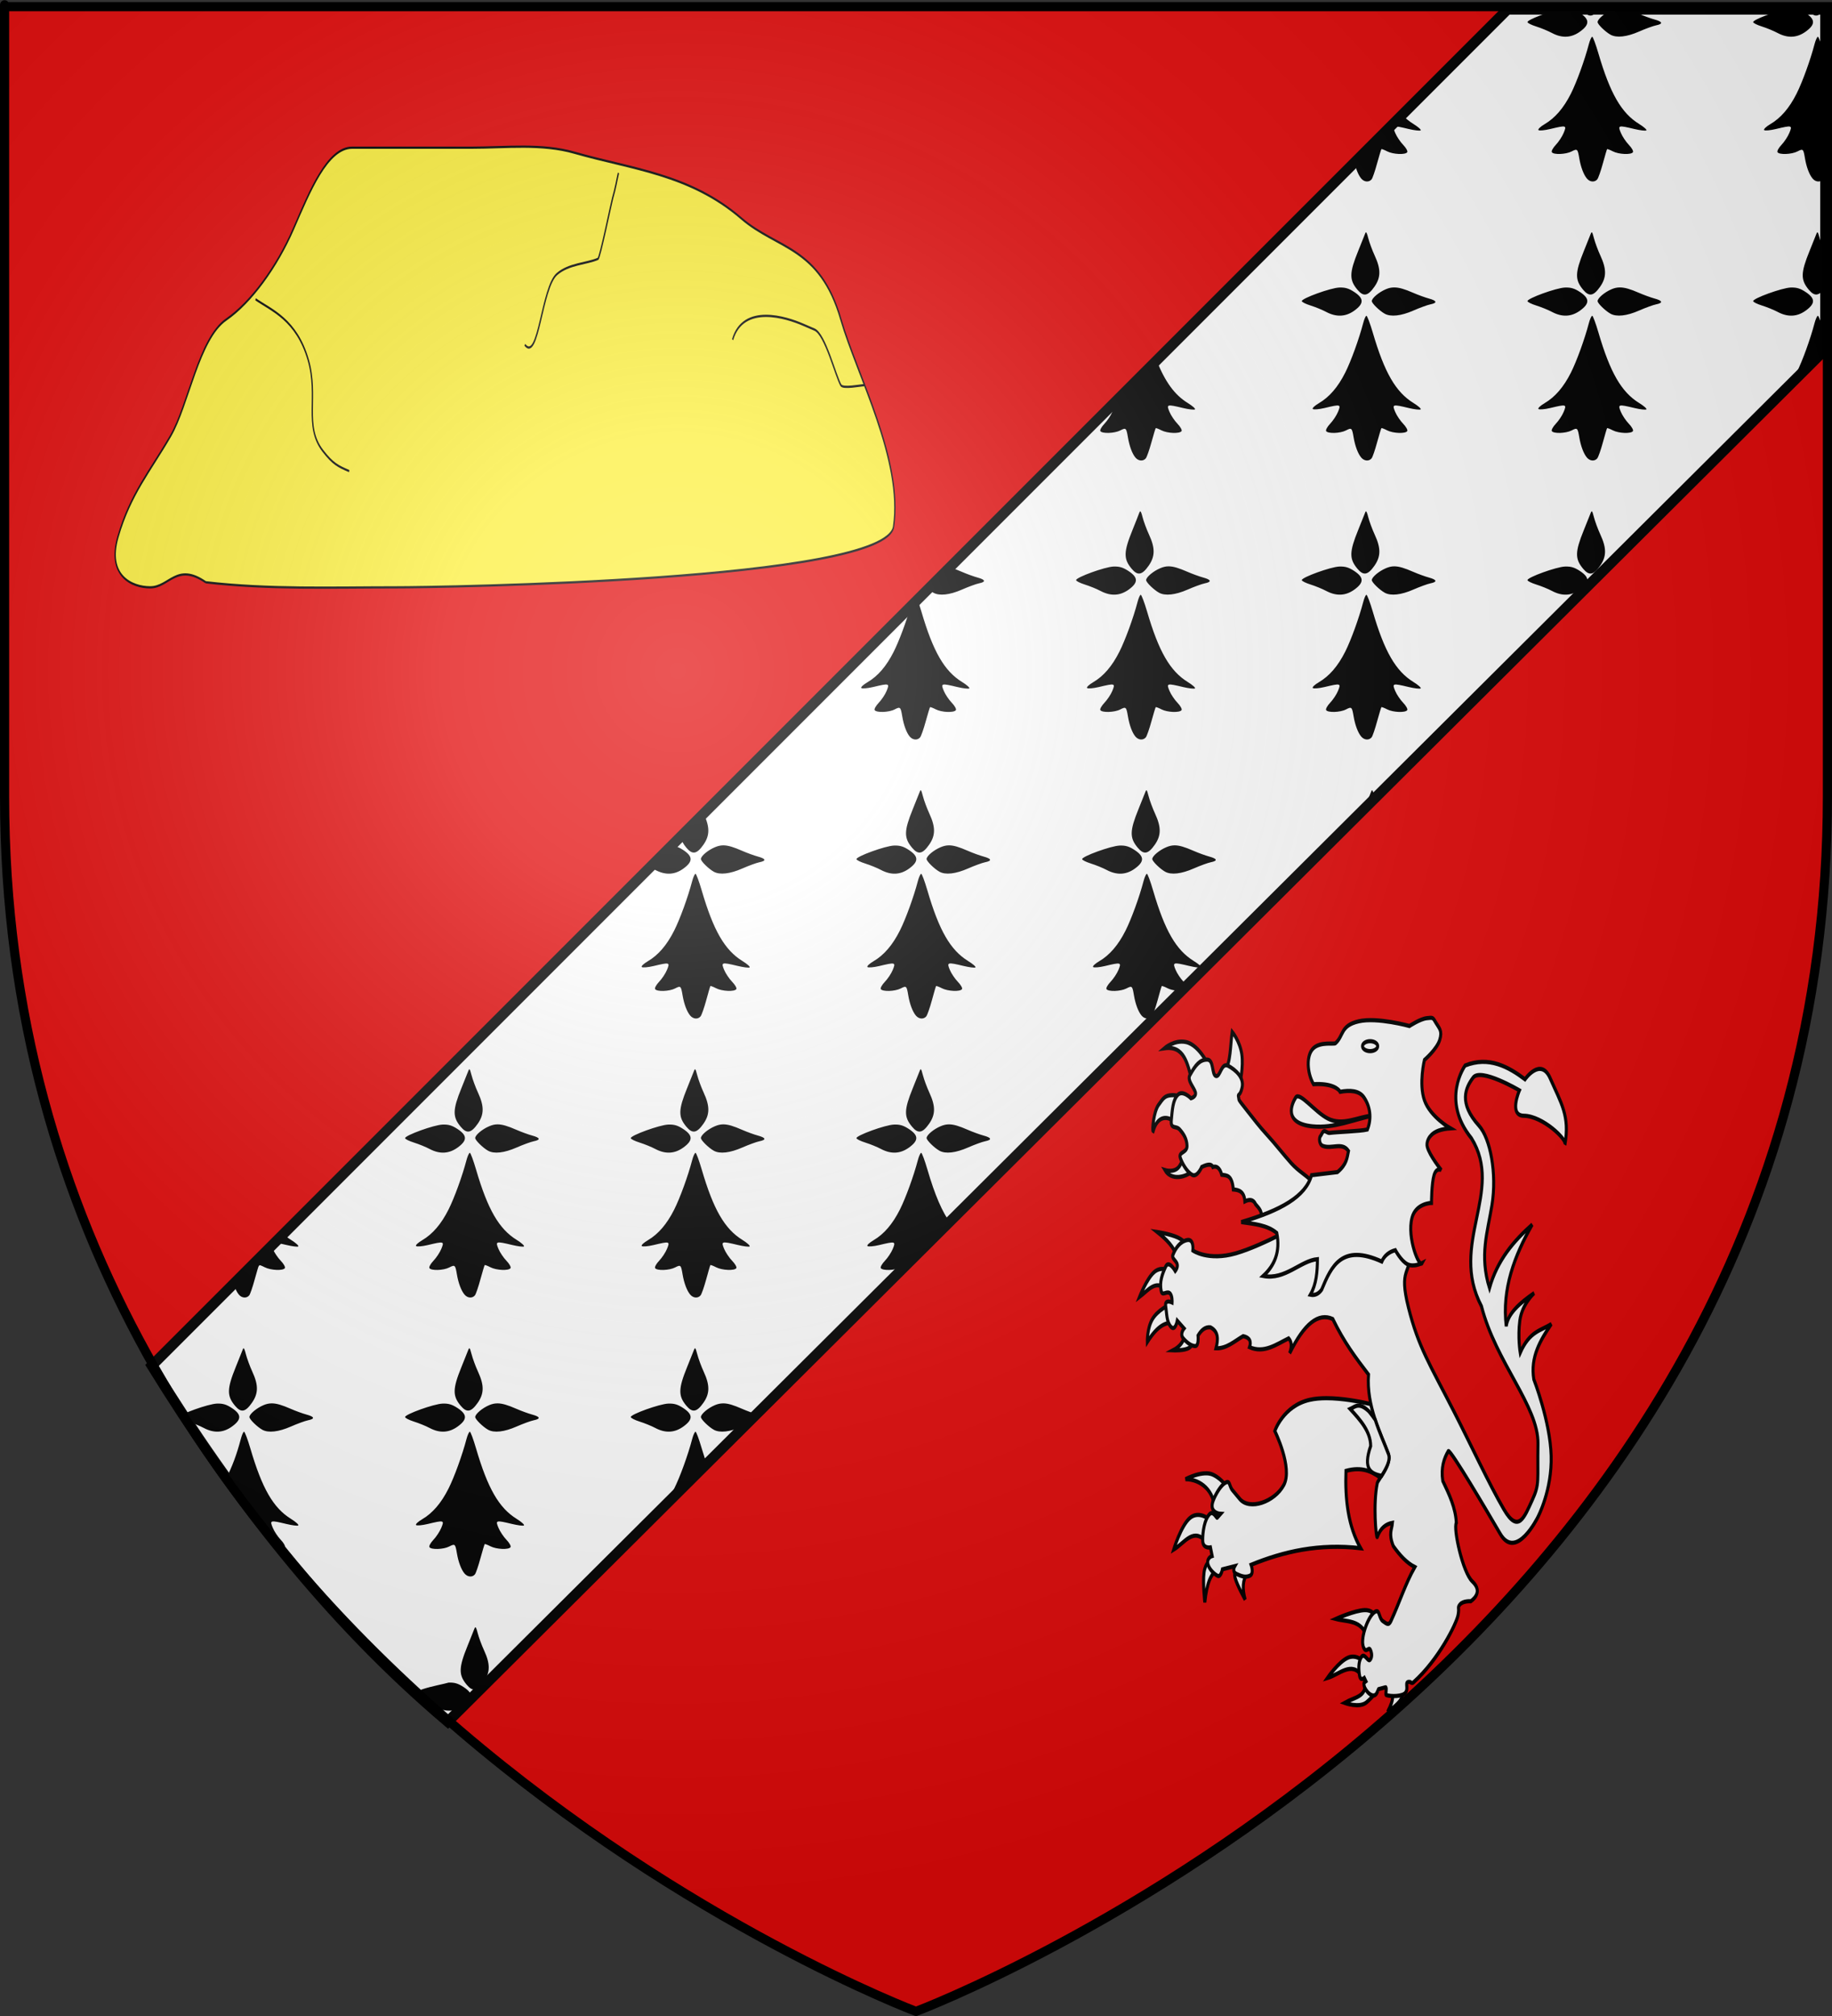 <?xml version="1.0" encoding="UTF-8" standalone="no"?>
<svg
   xmlns:dc="http://purl.org/dc/elements/1.1/"
   xmlns:cc="http://creativecommons.org/ns#"
   xmlns:rdf="http://www.w3.org/1999/02/22-rdf-syntax-ns#"
   xmlns:svg="http://www.w3.org/2000/svg"
   xmlns="http://www.w3.org/2000/svg"
   xmlns:xlink="http://www.w3.org/1999/xlink"
   xmlns:sodipodi="http://sodipodi.sourceforge.net/DTD/sodipodi-0.dtd"
   xmlns:inkscape="http://www.inkscape.org/namespaces/inkscape"
   height="660"
   width="600"
   version="1.0"
   id="svg2"
   sodipodi:version="0.32"
   inkscape:version="0.46"
   sodipodi:docname="Blason Roucy.svg"
   sodipodi:docbase="D:\Mes documents\Renaud-Notre Lapin"
   inkscape:export-filename="/Users/olivier/Desktop/Blason Rouge/Blason_Vide_3D.png"
   inkscape:export-xdpi="144"
   inkscape:export-ydpi="144"
   inkscape:output_extension="org.inkscape.output.svg.inkscape">
  <rect width="100%" height="100%" fill="#333333" stroke="none"/>
  <sodipodi:namedview
     inkscape:window-height="712"
     inkscape:window-width="1024"
     inkscape:pageshadow="2"
     inkscape:pageopacity="0.0"
     guidetolerance="10.0"
     gridtolerance="10.0"
     objecttolerance="10.0"
     borderopacity="1.0"
     bordercolor="#666666"
     pagecolor="#ffffff"
     id="base"
     showgrid="false"
     height="660px"
     inkscape:zoom="0.44547727"
     inkscape:cx="173.62914"
     inkscape:cy="282.86151"
     inkscape:window-x="58"
     inkscape:window-y="207"
     inkscape:current-layer="layer3"
     showguides="true"
     inkscape:guide-bbox="true">
    <sodipodi:guide
       orientation="1,0"
       position="300.801,-101.015"
       id="guide6256" />
    <sodipodi:guide
       orientation="0,1"
       position="338.962,469.16"
       id="guide6258" />
  </sodipodi:namedview>
  <desc
     id="desc4">Flag of Canton of Valais (Wallis)</desc>
  <defs
     id="defs6">
    <inkscape:perspective
       sodipodi:type="inkscape:persp3d"
       inkscape:vp_x="0 : 330 : 1"
       inkscape:vp_y="0 : 1000 : 0"
       inkscape:vp_z="600 : 330 : 1"
       inkscape:persp3d-origin="300 : 220 : 1"
       id="perspective35" />
    <linearGradient
       id="linearGradient2893">
      <stop
         style="stop-color:white;stop-opacity:0.314;"
         offset="0"
         id="stop2895" />
      <stop
         id="stop2897"
         offset="0.19"
         style="stop-color:white;stop-opacity:0.251;" />
      <stop
         style="stop-color:#6b6b6b;stop-opacity:0.125;"
         offset="0.6"
         id="stop2901" />
      <stop
         style="stop-color:black;stop-opacity:0.125;"
         offset="1"
         id="stop2899" />
    </linearGradient>
    <linearGradient
       id="linearGradient2885">
      <stop
         id="stop2887"
         offset="0"
         style="stop-color:white;stop-opacity:1;" />
      <stop
         style="stop-color:white;stop-opacity:1;"
         offset="0.229"
         id="stop2891" />
      <stop
         id="stop2889"
         offset="1"
         style="stop-color:black;stop-opacity:1;" />
    </linearGradient>
    <linearGradient
       id="linearGradient2955">
      <stop
         id="stop2867"
         offset="0"
         style="stop-color:#fd0000;stop-opacity:1;" />
      <stop
         style="stop-color:#e77275;stop-opacity:0.659;"
         offset="0.5"
         id="stop2873" />
      <stop
         style="stop-color:black;stop-opacity:0.323;"
         offset="1"
         id="stop2959" />
    </linearGradient>
    <radialGradient
       inkscape:collect="always"
       xlink:href="#linearGradient2955"
       id="radialGradient2961"
       cx="225.524"
       cy="218.901"
       fx="225.524"
       fy="218.901"
       r="300"
       gradientTransform="matrix(-4.167939e-4,2.183,-1.884,-3.599562e-4,615.597,-289.121)"
       gradientUnits="userSpaceOnUse" />
    <polygon
       id="star"
       transform="scale(53,53)"
       points="0,-1 0.588,0.809 -0.951,-0.309 0.951,-0.309 -0.588,0.809 0,-1 " />
    <clipPath
       id="clip">
      <path
         d="M 0,-200 L 0,600 L 300,600 L 300,-200 L 0,-200 z "
         id="path10" />
    </clipPath>
    <radialGradient
       inkscape:collect="always"
       xlink:href="#linearGradient2955"
       id="radialGradient1911"
       gradientUnits="userSpaceOnUse"
       gradientTransform="matrix(-4.167939e-4,2.183,-1.884,-3.599562e-4,615.597,-289.121)"
       cx="225.524"
       cy="218.901"
       fx="225.524"
       fy="218.901"
       r="300" />
    <radialGradient
       inkscape:collect="always"
       xlink:href="#linearGradient2955"
       id="radialGradient2865"
       gradientUnits="userSpaceOnUse"
       gradientTransform="matrix(0,1.749,-1.593,-1.049767e-7,551.788,-191.29)"
       cx="225.524"
       cy="218.901"
       fx="225.524"
       fy="218.901"
       r="300" />
    <radialGradient
       inkscape:collect="always"
       xlink:href="#linearGradient2955"
       id="radialGradient2871"
       gradientUnits="userSpaceOnUse"
       gradientTransform="matrix(0,1.386,-1.323,-5.741131e-8,-158.082,-109.541)"
       cx="225.524"
       cy="218.901"
       fx="225.524"
       fy="218.901"
       r="300" />
    <radialGradient
       inkscape:collect="always"
       xlink:href="#linearGradient2893"
       id="radialGradient3163"
       gradientUnits="userSpaceOnUse"
       gradientTransform="matrix(1.353,0,0,1.349,-77.629,-85.747)"
       cx="221.445"
       cy="226.331"
       fx="221.445"
       fy="226.331"
       r="300" />
    <radialGradient
       gradientTransform="matrix(1.353,0,0,1.349,-77.629,-85.747)"
       gradientUnits="userSpaceOnUse"
       xlink:href="#linearGradient2893"
       id="radialGradient6073"
       fy="226.331"
       fx="221.445"
       r="300"
       cy="226.331"
       cx="221.445" />
    <radialGradient
       gradientTransform="matrix(0,1.386,-1.323,-5.741131e-8,-158.082,-109.541)"
       gradientUnits="userSpaceOnUse"
       xlink:href="#linearGradient2955"
       id="radialGradient6071"
       fy="218.901"
       fx="225.524"
       r="300"
       cy="218.901"
       cx="225.524" />
    <radialGradient
       gradientTransform="matrix(0,1.749,-1.593,-1.049767e-7,551.788,-191.29)"
       gradientUnits="userSpaceOnUse"
       xlink:href="#linearGradient2955"
       id="radialGradient6069"
       fy="218.901"
       fx="225.524"
       r="300"
       cy="218.901"
       cx="225.524" />
    <radialGradient
       gradientTransform="matrix(-4.167939e-4,2.183,-1.884,-3.599562e-4,615.597,-289.121)"
       gradientUnits="userSpaceOnUse"
       xlink:href="#linearGradient2955"
       id="radialGradient6067"
       fy="218.901"
       fx="225.524"
       r="300"
       cy="218.901"
       cx="225.524" />
    <clipPath
       id="clipPath6063">
      <path
         id="path6065"
         d="M 0,-200 L 0,600 L 300,600 L 300,-200 L 0,-200 z " />
    </clipPath>
    <polygon
       id="polygon6061"
       transform="scale(53,53)"
       points="0,-1 0.588,0.809 -0.951,-0.309 0.951,-0.309 -0.588,0.809 0,-1 " />
    <radialGradient
       gradientTransform="matrix(-4.167939e-4,2.183,-1.884,-3.599562e-4,615.597,-289.121)"
       gradientUnits="userSpaceOnUse"
       xlink:href="#linearGradient2955"
       id="radialGradient6059"
       fy="218.901"
       fx="225.524"
       r="300"
       cy="218.901"
       cx="225.524" />
    <linearGradient
       id="linearGradient6051">
      <stop
         id="stop6053"
         offset="0"
         style="stop-color:#fd0000;stop-opacity:1" />
      <stop
         id="stop6055"
         offset="0.5"
         style="stop-color:#e77275;stop-opacity:0.659" />
      <stop
         id="stop6057"
         offset="1"
         style="stop-color:black;stop-opacity:0.323" />
    </linearGradient>
    <linearGradient
       id="linearGradient6043">
      <stop
         id="stop6045"
         offset="0"
         style="stop-color:white;stop-opacity:1" />
      <stop
         id="stop6047"
         offset="0.229"
         style="stop-color:white;stop-opacity:1" />
      <stop
         id="stop6049"
         offset="1"
         style="stop-color:black;stop-opacity:1" />
    </linearGradient>
    <linearGradient
       id="linearGradient6033">
      <stop
         id="stop6035"
         offset="0"
         style="stop-color:white;stop-opacity:0.314" />
      <stop
         id="stop6037"
         offset="0.19"
         style="stop-color:white;stop-opacity:0.251" />
      <stop
         id="stop6039"
         offset="0.6"
         style="stop-color:#6b6b6b;stop-opacity:0.125" />
      <stop
         id="stop6041"
         offset="1"
         style="stop-color:black;stop-opacity:0.125" />
    </linearGradient>
    <inkscape:perspective
       id="perspective29"
       inkscape:persp3d-origin="300 : 220 : 1"
       inkscape:vp_z="600 : 330 : 1"
       inkscape:vp_y="0 : 1000 : 0"
       inkscape:vp_x="0 : 330 : 1"
       sodipodi:type="inkscape:persp3d" />
    <linearGradient
       id="linearGradient6228">
      <stop
         id="stop6230"
         offset="0"
         style="stop-color:white;stop-opacity:0.314;" />
      <stop
         style="stop-color:white;stop-opacity:0.251;"
         offset="0.19"
         id="stop6232" />
      <stop
         id="stop6234"
         offset="0.6"
         style="stop-color:#6b6b6b;stop-opacity:0.125;" />
      <stop
         id="stop6236"
         offset="1"
         style="stop-color:black;stop-opacity:0.125;" />
    </linearGradient>
    <inkscape:perspective
       id="perspective121"
       inkscape:persp3d-origin="300 : 220 : 1"
       inkscape:vp_z="600 : 330 : 1"
       inkscape:vp_y="0 : 1000 : 0"
       inkscape:vp_x="0 : 330 : 1"
       sodipodi:type="inkscape:persp3d" />
    <inkscape:perspective
       id="perspective55"
       inkscape:persp3d-origin="313.53882 : 108.85415 : 1"
       inkscape:vp_z="627.07764 : 163.28122 : 1"
       inkscape:vp_y="0 : 1000 : 0"
       inkscape:vp_x="0 : 163.28122 : 1"
       sodipodi:type="inkscape:persp3d" />
    <radialGradient
       gradientTransform="matrix(1.551,0,0,1.35,-227.894,-51.264)"
       gradientUnits="userSpaceOnUse"
       xlink:href="#linearGradient2893"
       id="radialGradient11919"
       fy="200.448"
       fx="285.186"
       r="300"
       cy="200.448"
       cx="285.186" />
    <linearGradient
       id="linearGradient10919">
      <stop
         id="stop10921"
         offset="0"
         style="stop-color:#ffffff;stop-opacity:0.314" />
      <stop
         id="stop10923"
         offset="0.19"
         style="stop-color:#ffffff;stop-opacity:0.251" />
      <stop
         id="stop10925"
         offset="0.6"
         style="stop-color:#6b6b6b;stop-opacity:0.125" />
      <stop
         id="stop10927"
         offset="1"
         style="stop-color:#000000;stop-opacity:0.125" />
    </linearGradient>
    <inkscape:perspective
       id="perspective63"
       inkscape:persp3d-origin="300 : 220 : 1"
       inkscape:vp_z="600 : 330 : 1"
       inkscape:vp_y="0 : 1000 : 0"
       inkscape:vp_x="0 : 330 : 1"
       sodipodi:type="inkscape:persp3d" />
    <linearGradient
       gradientUnits="userSpaceOnUse"
       xlink:href="#linearGradient1732"
       id="linearGradient2433"
       y2="96.5"
       x2="180"
       y1="92.5"
       x1="171" />
    <linearGradient
       gradientTransform="translate(-1.428571e-5,-5.714286e-5)"
       gradientUnits="userSpaceOnUse"
       xlink:href="#linearGradient1732"
       id="linearGradient1561"
       y2="467.622"
       x2="124.137"
       y1="496.131"
       x1="94.281" />
    <linearGradient
       gradientTransform="translate(-1.428571e-5,-5.714286e-5)"
       gradientUnits="userSpaceOnUse"
       xlink:href="#linearGradient1732"
       id="linearGradient1559"
       y2="185.716"
       x2="296.929"
       y1="176.249"
       x1="270.496" />
    <linearGradient
       gradientTransform="translate(-1.428571e-5,-5.714286e-5)"
       gradientUnits="userSpaceOnUse"
       xlink:href="#linearGradient1732"
       id="linearGradient1557"
       y2="101.814"
       x2="193.021"
       y1="75.234"
       x1="179.583" />
    <linearGradient
       gradientTransform="translate(-1.428571e-5,-5.714286e-5)"
       gradientUnits="userSpaceOnUse"
       xlink:href="#linearGradient1732"
       id="linearGradient1555"
       y2="90.412"
       x2="137.605"
       y1="75.234"
       x1="112.239" />
    <linearGradient
       gradientTransform="translate(-1.428571e-5,-5.714286e-5)"
       gradientUnits="userSpaceOnUse"
       xlink:href="#linearGradient1732"
       id="linearGradient1553"
       y2="137.971"
       x2="124.361"
       y1="139.21"
       x1="87.547" />
    <linearGradient
       gradientTransform="translate(-1.428571e-5,-5.714286e-5)"
       gradientUnits="userSpaceOnUse"
       xlink:href="#linearGradient1732"
       id="linearGradient1551"
       y2="137.971"
       x2="157.2"
       y1="115.64"
       x1="124.585" />
    <linearGradient
       gradientTransform="translate(-1.428571e-5,-5.714286e-5)"
       gradientUnits="userSpaceOnUse"
       xlink:href="#linearGradient1732"
       id="linearGradient1549"
       y2="213.55"
       x2="211.83"
       y1="217.778"
       x1="177.338" />
    <linearGradient
       id="linearGradient1732">
      <stop
         id="stop1734"
         offset="0"
         style="stop-color:white;stop-opacity:1" />
      <stop
         id="stop1736"
         offset="1"
         style="stop-color:white;stop-opacity:1" />
    </linearGradient>
    <linearGradient
       gradientTransform="translate(75.923,47.102)"
       gradientUnits="userSpaceOnUse"
       xlink:href="#linearGradient1732"
       id="linearGradient1397"
       y2="48.303"
       x2="243.124"
       y1="51.421"
       x1="241.143" />
    <linearGradient
       gradientTransform="translate(-1.428571e-5,-5.714286e-5)"
       gradientUnits="userSpaceOnUse"
       xlink:href="#linearGradient1732"
       id="linearGradient1682"
       y2="546.905"
       x2="341.27"
       y1="571.111"
       x1="337.302" />
    <linearGradient
       gradientTransform="translate(-1.428571e-5,-5.714286e-5)"
       gradientUnits="userSpaceOnUse"
       xlink:href="#linearGradient1732"
       id="linearGradient1674"
       y2="547.595"
       x2="319.151"
       y1="566.746"
       x1="300" />
    <linearGradient
       gradientTransform="translate(-1.428571e-5,-5.714286e-5)"
       gradientUnits="userSpaceOnUse"
       xlink:href="#linearGradient1732"
       id="linearGradient1666"
       y2="534.603"
       x2="312.302"
       y1="534.206"
       x1="266.27" />
    <linearGradient
       gradientTransform="translate(-1.428571e-5,-5.714286e-5)"
       gradientUnits="userSpaceOnUse"
       xlink:href="#linearGradient1732"
       id="linearGradient1658"
       y2="513.175"
       x2="321.825"
       y1="493.73"
       x1="292.857" />
    <linearGradient
       gradientTransform="translate(-1.428571e-5,-5.714286e-5)"
       gradientUnits="userSpaceOnUse"
       xlink:href="#linearGradient1732"
       id="linearGradient1650"
       y2="458.413"
       x2="186.508"
       y1="491.746"
       x1="186.508" />
    <linearGradient
       gradientTransform="translate(-1.428571e-5,-5.714286e-5)"
       gradientUnits="userSpaceOnUse"
       xlink:href="#linearGradient1732"
       id="linearGradient1642"
       y2="454.048"
       x2="163.889"
       y1="488.968"
       x1="143.651" />
    <linearGradient
       gradientTransform="translate(-1.428571e-5,-5.714286e-5)"
       gradientUnits="userSpaceOnUse"
       xlink:href="#linearGradient1732"
       id="linearGradient1582"
       y2="242.341"
       x2="130.357"
       y1="225.278"
       x1="107.143" />
    <linearGradient
       gradientTransform="translate(-1.428571e-5,-5.714286e-5)"
       gradientUnits="userSpaceOnUse"
       xlink:href="#linearGradient1732"
       id="linearGradient1622"
       y2="415.357"
       x2="166.667"
       y1="395.317"
       x1="131.151" />
    <linearGradient
       gradientTransform="translate(-1.428571e-5,-5.714286e-5)"
       gradientUnits="userSpaceOnUse"
       xlink:href="#linearGradient1732"
       id="linearGradient1614"
       y2="294.722"
       x2="136.325"
       y1="312.778"
       x1="118.452" />
    <linearGradient
       gradientTransform="translate(-1.428571e-5,-5.714286e-5)"
       gradientUnits="userSpaceOnUse"
       xlink:href="#linearGradient1732"
       id="linearGradient1606"
       y2="280.635"
       x2="118.056"
       y1="297.103"
       x1="88.492" />
    <linearGradient
       gradientTransform="translate(-1.428571e-5,-5.714286e-5)"
       gradientUnits="userSpaceOnUse"
       xlink:href="#linearGradient1732"
       id="linearGradient1598"
       y2="257.619"
       x2="115.675"
       y1="260.595"
       x1="84.127" />
    <linearGradient
       gradientTransform="translate(-1.428571e-5,-5.714286e-5)"
       gradientUnits="userSpaceOnUse"
       xlink:href="#linearGradient1732"
       id="linearGradient1590"
       y2="258.413"
       x2="113.69"
       y1="264.167"
       x1="82.143" />
    <linearGradient
       gradientTransform="translate(-1.428571e-5,-5.714286e-5)"
       gradientUnits="userSpaceOnUse"
       xlink:href="#linearGradient1732"
       id="linearGradient1800"
       y2="166.385"
       x2="139.396"
       y1="191.963"
       x1="107.75" />
    <inkscape:perspective
       id="perspective56"
       inkscape:persp3d-origin="220 : 168.33333 : 1"
       inkscape:vp_z="440 : 252.5 : 1"
       inkscape:vp_y="0 : 1000 : 0"
       inkscape:vp_x="0 : 252.5 : 1"
       sodipodi:type="inkscape:persp3d" />
  </defs>
  <g
     inkscape:groupmode="layer"
     id="layer3"
     inkscape:label="Fond écu"
     style="display:inline">
    <path
       id="path2855"
       style="fill:#e20909;fill-opacity:1;fill-rule:evenodd;stroke:none;stroke-width:1px;stroke-linecap:butt;stroke-linejoin:miter;stroke-opacity:1"
       d="M 300,658.5 C 300,658.5 598.5,546.18 598.5,260.728 C 598.5,-24.723 598.5,2.176 598.5,2.176 L 1.5,2.176 L 1.5,260.728 C 1.5,546.18 300,658.5 300,658.5 z "
       sodipodi:nodetypes="cccccc" />
    <g
       id="g10930"
       transform="translate(-0.519,1.39)">
      <g
         id="g10932"
         style="display:inline">
        <g
           id="g4493"
           transform="matrix(1.129,0,0,1.129,-77.359,-3.8679605e-7)">
          <path
             id="path4401"
             style="fill:#ffffff;fill-opacity:1;fill-rule:evenodd;stroke:#000000;stroke-width:3;stroke-linecap:butt;stroke-linejoin:miter;stroke-miterlimit:4;stroke-dasharray:none;stroke-opacity:1;display:inline"
             transform="translate(-635.197,11.929)"
             d="M 1233.697,88.165 L 834.075,486.109 C 798.757,456.15 771.633,420.729 748.205,382.844 L 1141.478,-10.429 L 1233.697,-10.429 L 1233.697,88.165 z"
             sodipodi:nodetypes="cccccc" />
          <path
             id="use4393"
             style="fill:#000000;display:inline"
             transform="translate(-635.197,11.929)"
             d="M 1156.719,-10.438 C 1153.374,-9.729 1147.254,-7.437 1147.281,-6.75 C 1147.292,-6.475 1148.453,-5.903 1149.844,-5.469 C 1151.234,-5.034 1153.275,-4.178 1154.375,-3.594 C 1157.318,-2.03 1160.006,-2.171 1162.531,-4 C 1165.339,-6.034 1165.35,-7.511 1162.531,-9.375 C 1161.733,-9.903 1161.082,-10.242 1160.406,-10.438 L 1156.719,-10.438 z M 1163.125,-10.438 C 1163.235,-10.295 1163.314,-10.146 1163.438,-10 C 1165.056,-8.077 1166.288,-8.19 1168,-10.438 L 1163.125,-10.438 z M 1172.312,-10.438 C 1172.118,-10.375 1171.919,-10.303 1171.719,-10.219 C 1169.674,-9.364 1167.625,-7.623 1167.625,-6.75 C 1167.625,-6.105 1169.869,-3.925 1171.375,-3.094 C 1173.125,-2.128 1176.073,-2.441 1179.625,-4 C 1181.514,-4.829 1183.756,-5.645 1184.594,-5.812 C 1186.667,-6.227 1186.498,-6.869 1184.156,-7.5 C 1183.082,-7.789 1181.001,-8.545 1179.531,-9.188 C 1178.125,-9.802 1177.011,-10.196 1176.031,-10.438 L 1172.312,-10.438 z M 1222.188,-10.438 C 1218.843,-9.729 1212.722,-7.437 1212.75,-6.75 C 1212.761,-6.475 1213.922,-5.903 1215.312,-5.469 C 1216.703,-5.034 1218.744,-4.178 1219.844,-3.594 C 1222.787,-2.03 1225.475,-2.171 1228,-4 C 1230.808,-6.034 1230.819,-7.511 1228,-9.375 C 1227.201,-9.903 1226.551,-10.242 1225.875,-10.438 L 1222.188,-10.438 z M 1228.594,-10.438 C 1228.704,-10.295 1228.783,-10.146 1228.906,-10 C 1230.524,-8.077 1231.757,-8.19 1233.469,-10.438 L 1228.594,-10.438 z M 1233.688,-7.812 C 1233.323,-7.404 1233.094,-7.034 1233.094,-6.75 C 1233.094,-6.544 1233.327,-6.175 1233.688,-5.75 L 1233.688,-7.812 z M 1166.062,-2.5 C 1165.844,-2.5 1165.401,-1.544 1165.094,-0.375 C 1163.874,4.265 1161.563,10.647 1159.875,14 C 1157.766,18.187 1155.269,21.075 1152.25,22.844 C 1151.04,23.553 1150.24,24.334 1150.469,24.562 C 1150.697,24.791 1152.229,24.643 1153.875,24.25 C 1158.608,23.12 1158.695,23.15 1157.781,25.375 C 1157.358,26.406 1156.331,27.974 1155.5,28.844 C 1154.669,29.714 1154.159,30.67 1154.344,30.969 C 1154.833,31.761 1158.413,31.619 1160.094,30.75 C 1161.736,29.901 1161.85,29.997 1162.312,32.75 C 1162.742,35.304 1163.584,37.513 1164.531,38.625 C 1165.409,39.656 1166.781,39.748 1167.531,38.844 C 1167.825,38.49 1168.56,36.409 1169.156,34.219 C 1169.753,32.028 1170.294,30.183 1170.375,30.094 C 1170.456,30.005 1171.194,30.286 1172.031,30.719 C 1173.773,31.62 1177.376,31.776 1177.875,30.969 C 1178.06,30.67 1177.53,29.714 1176.688,28.844 C 1175.845,27.974 1174.805,26.406 1174.375,25.375 C 1173.447,23.149 1173.571,23.118 1178.312,24.25 C 1179.942,24.639 1181.49,24.817 1181.75,24.656 C 1182.01,24.496 1181.073,23.655 1179.656,22.781 C 1174.533,19.621 1171.264,13.953 1167.875,2.375 C 1167.09,-0.306 1166.281,-2.5 1166.062,-2.5 z M 1231.531,-2.5 C 1231.312,-2.5 1230.87,-1.544 1230.562,-0.375 C 1229.343,4.265 1227.032,10.647 1225.344,14 C 1223.235,18.187 1220.738,21.075 1217.719,22.844 C 1216.509,23.553 1215.709,24.334 1215.938,24.562 C 1216.166,24.791 1217.698,24.643 1219.344,24.25 C 1224.076,23.12 1224.164,23.15 1223.25,25.375 C 1222.826,26.406 1221.8,27.974 1220.969,28.844 C 1220.138,29.714 1219.628,30.67 1219.812,30.969 C 1220.302,31.761 1223.913,31.619 1225.594,30.75 C 1227.236,29.901 1227.319,29.997 1227.781,32.75 C 1228.21,35.304 1229.053,37.513 1230,38.625 C 1230.878,39.656 1232.249,39.748 1233,38.844 C 1233.147,38.667 1233.392,38.057 1233.688,37.219 L 1233.688,3.469 C 1233.574,3.092 1233.458,2.765 1233.344,2.375 C 1232.559,-0.306 1231.75,-2.5 1231.531,-2.5 z M 1110.906,20.125 L 1097.094,33.938 C 1097.559,35.972 1098.268,37.691 1099.062,38.625 C 1099.94,39.656 1101.312,39.748 1102.062,38.844 C 1102.356,38.49 1103.06,36.409 1103.656,34.219 C 1104.253,32.028 1104.825,30.183 1104.906,30.094 C 1104.987,30.005 1105.726,30.286 1106.562,30.719 C 1108.304,31.62 1111.907,31.776 1112.406,30.969 C 1112.591,30.67 1112.061,29.714 1111.219,28.844 C 1110.377,27.974 1109.336,26.406 1108.906,25.375 C 1107.978,23.149 1108.103,23.118 1112.844,24.25 C 1114.473,24.639 1116.021,24.817 1116.281,24.656 C 1116.541,24.496 1115.605,23.655 1114.188,22.781 C 1113.002,22.05 1111.918,21.167 1110.906,20.125 z M 1100.438,54.219 C 1100.338,54.2 1100.269,54.351 1100.156,54.656 C 1099.953,55.206 1099.05,57.456 1098.156,59.656 C 1095.585,65.983 1095.555,68.006 1097.969,70.875 C 1099.697,72.929 1100.97,72.716 1102.875,70 C 1104.766,67.304 1104.782,64.895 1102.969,60.969 C 1102.254,59.421 1101.411,57.144 1101.094,55.906 C 1100.801,54.763 1100.604,54.249 1100.438,54.219 z M 1165.938,54.219 C 1165.838,54.2 1165.738,54.351 1165.625,54.656 C 1165.422,55.206 1164.519,57.456 1163.625,59.656 C 1161.053,65.983 1161.024,68.006 1163.438,70.875 C 1165.166,72.929 1166.439,72.716 1168.344,70 C 1170.235,67.304 1170.251,64.895 1168.438,60.969 C 1167.723,59.421 1166.879,57.144 1166.562,55.906 C 1166.27,54.763 1166.104,54.249 1165.938,54.219 z M 1231.406,54.219 C 1231.306,54.2 1231.206,54.351 1231.094,54.656 C 1230.891,55.206 1229.988,57.456 1229.094,59.656 C 1226.522,65.983 1226.493,68.006 1228.906,70.875 C 1230.597,72.884 1231.851,72.705 1233.688,70.156 L 1233.688,60.469 C 1233.025,58.959 1232.317,57.023 1232.031,55.906 C 1231.738,54.763 1231.572,54.249 1231.406,54.219 z M 1108.625,70.188 C 1107.789,70.187 1107.052,70.352 1106.25,70.688 C 1104.205,71.542 1102.125,73.284 1102.125,74.156 C 1102.125,74.801 1104.369,76.981 1105.875,77.812 C 1107.625,78.778 1110.604,78.465 1114.156,76.906 C 1116.046,76.077 1118.287,75.261 1119.125,75.094 C 1121.198,74.679 1121.03,74.037 1118.688,73.406 C 1117.614,73.117 1115.533,72.361 1114.062,71.719 C 1111.644,70.662 1110.019,70.189 1108.625,70.188 z M 1174.094,70.188 C 1173.258,70.187 1172.521,70.352 1171.719,70.688 C 1169.674,71.542 1167.625,73.284 1167.625,74.156 C 1167.625,74.801 1169.869,76.981 1171.375,77.812 C 1173.125,78.778 1176.073,78.465 1179.625,76.906 C 1181.514,76.077 1183.756,75.261 1184.594,75.094 C 1186.667,74.679 1186.498,74.037 1184.156,73.406 C 1183.082,73.117 1181.001,72.361 1179.531,71.719 C 1177.113,70.662 1175.487,70.189 1174.094,70.188 z M 1092.688,70.219 C 1090.187,70.306 1081.78,73.353 1081.812,74.156 C 1081.824,74.431 1082.985,75.003 1084.375,75.438 C 1085.765,75.872 1087.775,76.697 1088.875,77.281 C 1091.818,78.845 1094.538,78.735 1097.062,76.906 C 1099.87,74.872 1099.881,73.396 1097.062,71.531 C 1095.465,70.475 1094.435,70.158 1092.688,70.219 z M 1158.156,70.219 C 1155.655,70.306 1147.249,73.353 1147.281,74.156 C 1147.292,74.431 1148.453,75.003 1149.844,75.438 C 1151.234,75.872 1153.275,76.697 1154.375,77.281 C 1157.318,78.845 1160.006,78.735 1162.531,76.906 C 1165.339,74.872 1165.35,73.396 1162.531,71.531 C 1160.934,70.475 1159.903,70.158 1158.156,70.219 z M 1223.625,70.219 C 1221.124,70.306 1212.718,73.353 1212.75,74.156 C 1212.761,74.431 1213.922,75.003 1215.312,75.438 C 1216.703,75.872 1218.744,76.697 1219.844,77.281 C 1222.787,78.845 1225.475,78.735 1228,76.906 C 1230.808,74.872 1230.819,73.396 1228,71.531 C 1226.403,70.475 1225.372,70.158 1223.625,70.219 z M 1233.688,73.094 C 1233.323,73.502 1233.094,73.872 1233.094,74.156 C 1233.094,74.362 1233.327,74.731 1233.688,75.156 L 1233.688,73.094 z M 1100.562,78.406 C 1100.344,78.406 1099.932,79.363 1099.625,80.531 C 1098.406,85.171 1096.094,91.554 1094.406,94.906 C 1092.298,99.093 1089.8,101.981 1086.781,103.75 C 1085.571,104.459 1084.772,105.209 1085,105.438 C 1085.228,105.666 1086.76,105.549 1088.406,105.156 C 1093.139,104.026 1093.226,104.056 1092.312,106.281 C 1091.889,107.312 1090.862,108.849 1090.031,109.719 C 1089.2,110.589 1088.69,111.545 1088.875,111.844 C 1089.364,112.636 1092.944,112.525 1094.625,111.656 C 1096.267,110.807 1096.381,110.903 1096.844,113.656 C 1097.273,116.211 1098.115,118.419 1099.062,119.531 C 1099.94,120.562 1101.312,120.655 1102.062,119.75 C 1102.356,119.397 1103.06,117.315 1103.656,115.125 C 1104.253,112.935 1104.825,111.089 1104.906,111 C 1104.987,110.911 1105.726,111.192 1106.562,111.625 C 1108.304,112.526 1111.907,112.651 1112.406,111.844 C 1112.591,111.545 1112.061,110.589 1111.219,109.719 C 1110.377,108.849 1109.336,107.312 1108.906,106.281 C 1107.978,104.055 1108.103,104.024 1112.844,105.156 C 1114.473,105.545 1116.021,105.723 1116.281,105.562 C 1116.541,105.402 1115.605,104.562 1114.188,103.688 C 1109.064,100.527 1105.795,94.86 1102.406,83.281 C 1101.622,80.6 1100.781,78.406 1100.562,78.406 z M 1166.062,78.406 C 1165.844,78.406 1165.401,79.363 1165.094,80.531 C 1163.874,85.171 1161.563,91.554 1159.875,94.906 C 1157.766,99.093 1155.269,101.981 1152.25,103.75 C 1151.04,104.459 1150.24,105.209 1150.469,105.438 C 1150.697,105.666 1152.229,105.549 1153.875,105.156 C 1158.608,104.026 1158.695,104.056 1157.781,106.281 C 1157.358,107.312 1156.331,108.849 1155.5,109.719 C 1154.669,110.589 1154.159,111.545 1154.344,111.844 C 1154.833,112.636 1158.413,112.525 1160.094,111.656 C 1161.736,110.807 1161.85,110.903 1162.312,113.656 C 1162.742,116.211 1163.584,118.419 1164.531,119.531 C 1165.409,120.562 1166.781,120.655 1167.531,119.75 C 1167.824,119.397 1168.56,117.315 1169.156,115.125 C 1169.753,112.935 1170.294,111.089 1170.375,111 C 1170.456,110.911 1171.194,111.192 1172.031,111.625 C 1173.773,112.526 1177.376,112.651 1177.875,111.844 C 1178.06,111.545 1177.53,110.589 1176.688,109.719 C 1175.846,108.849 1174.805,107.312 1174.375,106.281 C 1173.446,104.055 1173.571,104.024 1178.312,105.156 C 1179.942,105.545 1181.49,105.723 1181.75,105.562 C 1182.01,105.402 1181.074,104.562 1179.656,103.688 C 1174.533,100.527 1171.263,94.86 1167.875,83.281 C 1167.09,80.6 1166.281,78.406 1166.062,78.406 z M 1231.531,78.406 C 1231.312,78.406 1230.87,79.363 1230.562,80.531 C 1229.343,85.171 1227.032,91.554 1225.344,94.906 C 1224.572,96.438 1223.757,97.776 1222.875,98.969 L 1233.688,88.156 L 1233.688,84.375 C 1233.574,83.999 1233.458,83.671 1233.344,83.281 C 1232.559,80.6 1231.75,78.406 1231.531,78.406 z M 1039.688,91.344 L 1026.594,104.438 C 1027.562,104.412 1027.393,104.942 1026.844,106.281 C 1026.42,107.312 1025.393,108.849 1024.562,109.719 C 1023.731,110.589 1023.19,111.545 1023.375,111.844 C 1023.865,112.636 1027.476,112.525 1029.156,111.656 C 1030.798,110.807 1030.912,110.903 1031.375,113.656 C 1031.804,116.211 1032.615,118.419 1033.562,119.531 C 1034.44,120.562 1035.812,120.655 1036.562,119.75 C 1036.856,119.397 1037.591,117.315 1038.188,115.125 C 1038.784,112.935 1039.357,111.089 1039.438,111 C 1039.518,110.911 1040.257,111.192 1041.094,111.625 C 1042.836,112.526 1046.438,112.651 1046.938,111.844 C 1047.122,111.545 1046.592,110.589 1045.75,109.719 C 1044.908,108.849 1043.868,107.312 1043.438,106.281 C 1042.509,104.055 1042.634,104.024 1047.375,105.156 C 1049.005,105.545 1050.553,105.723 1050.812,105.562 C 1051.072,105.402 1050.136,104.562 1048.719,103.688 C 1044.965,101.372 1042.227,97.689 1039.688,91.344 z M 1218.812,103.031 C 1218.451,103.288 1218.096,103.529 1217.719,103.75 C 1216.509,104.459 1215.709,105.209 1215.938,105.438 C 1215.991,105.491 1216.131,105.515 1216.312,105.531 C 1216.324,105.532 1216.331,105.53 1216.344,105.531 L 1218.812,103.031 z M 1034.969,135.125 C 1034.869,135.107 1034.769,135.257 1034.656,135.562 C 1034.453,136.113 1033.582,138.363 1032.688,140.562 C 1030.116,146.889 1030.055,148.913 1032.469,151.781 C 1034.197,153.836 1035.47,153.622 1037.375,150.906 C 1039.266,148.211 1039.313,145.802 1037.5,141.875 C 1036.785,140.328 1035.942,138.05 1035.625,136.812 C 1035.332,135.669 1035.135,135.156 1034.969,135.125 z M 1100.438,135.125 C 1100.338,135.107 1100.269,135.257 1100.156,135.562 C 1099.953,136.113 1099.051,138.363 1098.156,140.562 C 1095.585,146.889 1095.555,148.913 1097.969,151.781 C 1099.697,153.836 1100.97,153.622 1102.875,150.906 C 1104.766,148.211 1104.782,145.802 1102.969,141.875 C 1102.254,140.328 1101.411,138.05 1101.094,136.812 C 1100.801,135.669 1100.604,135.156 1100.438,135.125 z M 1165.938,135.125 C 1165.838,135.107 1165.738,135.257 1165.625,135.562 C 1165.422,136.113 1164.519,138.363 1163.625,140.562 C 1161.053,146.889 1161.024,148.913 1163.438,151.781 C 1165.166,153.836 1166.439,153.622 1168.344,150.906 C 1170.235,148.211 1170.251,145.802 1168.438,141.875 C 1167.723,140.328 1166.88,138.05 1166.562,136.812 C 1166.27,135.669 1166.104,135.156 1165.938,135.125 z M 1043.156,151.062 C 1042.32,151.062 1041.583,151.259 1040.781,151.594 C 1038.736,152.448 1036.656,154.19 1036.656,155.062 C 1036.656,155.707 1038.9,157.888 1040.406,158.719 C 1042.156,159.684 1045.136,159.371 1048.688,157.812 C 1050.577,156.983 1052.818,156.168 1053.656,156 C 1055.729,155.585 1055.561,154.943 1053.219,154.312 C 1052.145,154.023 1050.064,153.267 1048.594,152.625 C 1046.175,151.568 1044.55,151.064 1043.156,151.062 z M 1108.625,151.062 C 1107.789,151.062 1107.052,151.259 1106.25,151.594 C 1104.205,152.448 1102.125,154.19 1102.125,155.062 C 1102.125,155.707 1104.369,157.888 1105.875,158.719 C 1107.625,159.684 1110.604,159.371 1114.156,157.812 C 1116.046,156.983 1118.287,156.168 1119.125,156 C 1121.198,155.585 1121.03,154.943 1118.688,154.312 C 1117.614,154.023 1115.532,153.267 1114.062,152.625 C 1111.644,151.568 1110.019,151.064 1108.625,151.062 z M 1027.188,151.125 C 1024.687,151.213 1016.312,154.259 1016.344,155.062 C 1016.355,155.338 1017.485,155.909 1018.875,156.344 C 1020.265,156.778 1022.306,157.603 1023.406,158.188 C 1026.349,159.752 1029.069,159.641 1031.594,157.812 C 1034.402,155.778 1034.381,154.302 1031.562,152.438 C 1029.965,151.381 1028.935,151.064 1027.188,151.125 z M 1092.688,151.125 C 1090.187,151.213 1081.78,154.259 1081.812,155.062 C 1081.824,155.338 1082.985,155.909 1084.375,156.344 C 1085.765,156.778 1087.775,157.603 1088.875,158.188 C 1091.818,159.752 1094.538,159.641 1097.062,157.812 C 1099.87,155.778 1099.881,154.302 1097.062,152.438 C 1095.465,151.381 1094.435,151.064 1092.688,151.125 z M 1158.156,151.125 C 1155.655,151.213 1147.249,154.259 1147.281,155.062 C 1147.292,155.338 1148.453,155.909 1149.844,156.344 C 1151.234,156.778 1153.275,157.603 1154.375,158.188 C 1157.318,159.752 1160.006,159.641 1162.531,157.812 C 1165.339,155.778 1165.35,154.302 1162.531,152.438 C 1160.934,151.381 1159.903,151.064 1158.156,151.125 z M 979.688,151.344 L 973.406,157.625 C 973.929,158.059 974.468,158.46 974.938,158.719 C 976.687,159.684 979.667,159.371 983.219,157.812 C 985.108,156.983 987.318,156.168 988.156,156 C 990.23,155.585 990.092,154.943 987.75,154.312 C 986.676,154.023 984.595,153.267 983.125,152.625 C 981.748,152.023 980.654,151.596 979.688,151.344 z M 1035.094,159.312 C 1034.875,159.312 1034.463,160.269 1034.156,161.438 C 1032.937,166.078 1030.594,172.46 1028.906,175.812 C 1026.798,180 1024.331,182.887 1021.312,184.656 C 1020.103,185.365 1019.303,186.115 1019.531,186.344 C 1019.76,186.572 1021.292,186.455 1022.938,186.062 C 1027.67,184.933 1027.757,184.962 1026.844,187.188 C 1026.42,188.219 1025.393,189.755 1024.562,190.625 C 1023.732,191.495 1023.19,192.451 1023.375,192.75 C 1023.865,193.542 1027.476,193.432 1029.156,192.562 C 1030.798,191.713 1030.912,191.809 1031.375,194.562 C 1031.804,197.117 1032.615,199.325 1033.562,200.438 C 1034.44,201.468 1035.812,201.561 1036.562,200.656 C 1036.856,200.303 1037.591,198.222 1038.188,196.031 C 1038.784,193.841 1039.357,191.995 1039.438,191.906 C 1039.518,191.817 1040.257,192.098 1041.094,192.531 C 1042.836,193.432 1046.438,193.557 1046.938,192.75 C 1047.122,192.451 1046.592,191.495 1045.75,190.625 C 1044.908,189.755 1043.868,188.219 1043.438,187.188 C 1042.509,184.961 1042.634,184.93 1047.375,186.062 C 1049.005,186.452 1050.553,186.629 1050.812,186.469 C 1051.072,186.308 1050.136,185.468 1048.719,184.594 C 1043.595,181.434 1040.326,175.766 1036.938,164.188 C 1036.153,161.506 1035.313,159.312 1035.094,159.312 z M 1100.562,159.312 C 1100.344,159.312 1099.932,160.269 1099.625,161.438 C 1098.406,166.078 1096.094,172.46 1094.406,175.812 C 1092.298,180 1089.8,182.887 1086.781,184.656 C 1085.571,185.365 1084.772,186.115 1085,186.344 C 1085.228,186.572 1086.76,186.455 1088.406,186.062 C 1093.139,184.933 1093.226,184.962 1092.312,187.188 C 1091.889,188.219 1090.862,189.755 1090.031,190.625 C 1089.2,191.495 1088.69,192.451 1088.875,192.75 C 1089.364,193.542 1092.944,193.432 1094.625,192.562 C 1096.267,191.713 1096.381,191.809 1096.844,194.562 C 1097.273,197.117 1098.115,199.325 1099.062,200.438 C 1099.94,201.468 1101.312,201.561 1102.062,200.656 C 1102.356,200.303 1103.06,198.222 1103.656,196.031 C 1104.253,193.841 1104.825,191.995 1104.906,191.906 C 1104.987,191.817 1105.726,192.098 1106.562,192.531 C 1108.304,193.432 1111.907,193.557 1112.406,192.75 C 1112.591,192.451 1112.061,191.495 1111.219,190.625 C 1110.377,189.755 1109.336,188.219 1108.906,187.188 C 1107.978,184.961 1108.103,184.93 1112.844,186.062 C 1114.473,186.452 1116.021,186.629 1116.281,186.469 C 1116.541,186.308 1115.605,185.468 1114.188,184.594 C 1109.064,181.434 1105.795,175.766 1102.406,164.188 C 1101.622,161.506 1100.781,159.312 1100.562,159.312 z M 970.312,160.719 L 968.344,162.688 C 967.065,167.17 964.98,172.749 963.438,175.812 C 961.329,180 958.863,182.887 955.844,184.656 C 954.634,185.365 953.803,186.115 954.031,186.344 C 954.26,186.572 955.791,186.455 957.438,186.062 C 962.17,184.933 962.289,184.962 961.375,187.188 C 960.952,188.219 959.925,189.755 959.094,190.625 C 958.263,191.495 957.722,192.451 957.906,192.75 C 958.396,193.542 962.007,193.432 963.688,192.562 C 965.329,191.713 965.444,191.809 965.906,194.562 C 966.335,197.117 967.147,199.325 968.094,200.438 C 968.971,201.468 970.343,201.561 971.094,200.656 C 971.387,200.303 972.122,198.222 972.719,196.031 C 973.315,193.841 973.888,191.995 973.969,191.906 C 974.05,191.817 974.788,192.098 975.625,192.531 C 977.367,193.432 980.97,193.557 981.469,192.75 C 981.653,192.451 981.123,191.495 980.281,190.625 C 979.439,189.755 978.399,188.219 977.969,187.188 C 977.04,184.961 977.165,184.93 981.906,186.062 C 983.536,186.452 985.084,186.629 985.344,186.469 C 985.604,186.308 984.667,185.468 983.25,184.594 C 978.126,181.434 974.857,175.766 971.469,164.188 C 971.069,162.823 970.651,161.606 970.312,160.719 z M 971.281,216 C 971.181,215.982 971.081,216.164 970.969,216.469 C 970.766,217.019 969.863,219.269 968.969,221.469 C 966.397,227.796 966.367,229.819 968.781,232.688 C 970.51,234.742 971.783,234.528 973.688,231.812 C 975.578,229.117 975.595,226.708 973.781,222.781 C 973.067,221.234 972.223,218.956 971.906,217.719 C 971.613,216.575 971.448,216.031 971.281,216 z M 1036.75,216 C 1036.65,215.982 1036.55,216.164 1036.438,216.469 C 1036.234,217.019 1035.332,219.269 1034.438,221.469 C 1031.866,227.796 1031.836,229.819 1034.25,232.688 C 1035.979,234.742 1037.251,234.528 1039.156,231.812 C 1041.047,229.117 1041.063,226.708 1039.25,222.781 C 1038.535,221.234 1037.692,218.956 1037.375,217.719 C 1037.082,216.575 1036.916,216.031 1036.75,216 z M 1102.219,216 C 1102.119,215.982 1102.019,216.164 1101.906,216.469 C 1101.703,217.019 1100.8,219.269 1099.906,221.469 C 1099.796,221.739 1099.726,221.964 1099.625,222.219 L 1103.125,218.719 C 1103.006,218.349 1102.916,218.001 1102.844,217.719 C 1102.551,216.575 1102.385,216.031 1102.219,216 z M 908.281,222.75 L 901.625,229.406 C 901.819,230.568 902.374,231.572 903.312,232.688 C 905.041,234.742 906.314,234.528 908.219,231.812 C 910.11,229.117 910.126,226.708 908.312,222.781 C 908.307,222.77 908.287,222.761 908.281,222.75 z M 914,231.969 C 913.164,231.968 912.396,232.165 911.594,232.5 C 909.549,233.354 907.5,235.065 907.5,235.938 C 907.5,236.582 909.744,238.794 911.25,239.625 C 913,240.59 915.948,240.246 919.5,238.688 C 921.389,237.858 923.631,237.043 924.469,236.875 C 926.542,236.46 926.374,235.849 924.031,235.219 C 922.957,234.93 920.876,234.174 919.406,233.531 C 916.988,232.474 915.394,231.97 914,231.969 z M 979.469,231.969 C 978.633,231.968 977.864,232.165 977.062,232.5 C 975.018,233.354 972.969,235.065 972.969,235.938 C 972.969,236.582 975.212,238.794 976.719,239.625 C 978.468,240.59 981.417,240.246 984.969,238.688 C 986.858,237.858 989.1,237.043 989.938,236.875 C 992.011,236.46 991.842,235.849 989.5,235.219 C 988.426,234.93 986.345,234.174 984.875,233.531 C 982.456,232.474 980.862,231.97 979.469,231.969 z M 1044.938,231.969 C 1044.101,231.968 1043.333,232.165 1042.531,232.5 C 1040.486,233.354 1038.438,235.065 1038.438,235.938 C 1038.438,236.582 1040.681,238.794 1042.188,239.625 C 1043.937,240.59 1046.886,240.246 1050.438,238.688 C 1052.327,237.858 1054.568,237.043 1055.406,236.875 C 1057.479,236.46 1057.311,235.849 1054.969,235.219 C 1053.895,234.93 1051.814,234.174 1050.344,233.531 C 1047.925,232.474 1046.331,231.97 1044.938,231.969 z M 963.5,232.031 C 960.999,232.119 952.593,235.165 952.625,235.969 C 952.636,236.244 953.797,236.816 955.188,237.25 C 956.578,237.684 958.619,238.509 959.719,239.094 C 962.662,240.658 965.35,240.548 967.875,238.719 C 970.683,236.685 970.694,235.208 967.875,233.344 C 966.278,232.287 965.247,231.97 963.5,232.031 z M 1028.969,232.031 C 1026.468,232.119 1018.061,235.165 1018.094,235.969 C 1018.105,236.244 1019.266,236.816 1020.656,237.25 C 1022.047,237.684 1024.088,238.509 1025.188,239.094 C 1028.13,240.658 1030.85,240.548 1033.375,238.719 C 1036.183,236.685 1036.162,235.208 1033.344,233.344 C 1031.746,232.287 1030.716,231.97 1028.969,232.031 z M 898.969,232.062 L 892.656,238.375 C 893.26,238.632 893.831,238.871 894.25,239.094 C 897.193,240.658 899.882,240.548 902.406,238.719 C 905.214,236.685 905.225,235.208 902.406,233.344 C 901.124,232.496 900.184,232.145 898.969,232.062 z M 1088.156,233.688 C 1085.716,234.569 1083.577,235.562 1083.594,235.969 C 1083.602,236.162 1084.186,236.508 1085,236.844 L 1088.156,233.688 z M 905.938,240.219 C 905.719,240.219 905.276,241.175 904.969,242.344 C 903.75,246.984 901.438,253.335 899.75,256.688 C 897.641,260.875 895.144,263.793 892.125,265.562 C 890.915,266.272 890.115,267.022 890.344,267.25 C 890.572,267.478 892.104,267.362 893.75,266.969 C 898.483,265.839 898.57,265.869 897.656,268.094 C 897.233,269.125 896.206,270.661 895.375,271.531 C 894.544,272.401 894.034,273.358 894.219,273.656 C 894.708,274.448 898.319,274.338 900,273.469 C 901.642,272.62 901.725,272.715 902.188,275.469 C 902.617,278.023 903.459,280.232 904.406,281.344 C 905.284,282.374 906.656,282.467 907.406,281.562 C 907.7,281.209 908.435,279.128 909.031,276.938 C 909.628,274.747 910.169,272.87 910.25,272.781 C 910.331,272.692 911.069,272.973 911.906,273.406 C 913.648,274.307 917.282,274.464 917.781,273.656 C 917.966,273.357 917.405,272.401 916.562,271.531 C 915.721,270.661 914.68,269.125 914.25,268.094 C 913.321,265.867 913.446,265.805 918.188,266.938 C 919.817,267.327 921.365,267.536 921.625,267.375 C 921.885,267.214 920.949,266.374 919.531,265.5 C 914.408,262.34 911.138,256.672 907.75,245.094 C 906.965,242.412 906.156,240.219 905.938,240.219 z M 971.406,240.219 C 971.187,240.219 970.745,241.175 970.438,242.344 C 969.218,246.984 966.907,253.335 965.219,256.688 C 963.11,260.875 960.613,263.793 957.594,265.562 C 956.384,266.272 955.584,267.022 955.812,267.25 C 956.041,267.478 957.573,267.362 959.219,266.969 C 963.951,265.839 964.07,265.869 963.156,268.094 C 962.733,269.125 961.706,270.661 960.875,271.531 C 960.044,272.401 959.503,273.358 959.688,273.656 C 960.177,274.448 963.788,274.338 965.469,273.469 C 967.111,272.62 967.194,272.715 967.656,275.469 C 968.085,278.023 968.928,280.232 969.875,281.344 C 970.753,282.374 972.124,282.467 972.875,281.562 C 973.168,281.209 973.904,279.128 974.5,276.938 C 975.096,274.747 975.638,272.87 975.719,272.781 C 975.8,272.692 976.569,272.973 977.406,273.406 C 979.148,274.307 982.751,274.464 983.25,273.656 C 983.435,273.357 982.873,272.401 982.031,271.531 C 981.189,270.661 980.149,269.125 979.719,268.094 C 978.79,265.867 978.946,265.805 983.688,266.938 C 985.317,267.327 986.865,267.536 987.125,267.375 C 987.385,267.214 986.417,266.374 985,265.5 C 979.876,262.34 976.607,256.672 973.219,245.094 C 972.434,242.412 971.625,240.219 971.406,240.219 z M 1036.875,240.219 C 1036.656,240.219 1036.213,241.175 1035.906,242.344 C 1034.687,246.984 1032.376,253.335 1030.688,256.688 C 1028.579,260.875 1026.081,263.793 1023.062,265.562 C 1021.852,266.272 1021.053,267.022 1021.281,267.25 C 1021.51,267.478 1023.042,267.362 1024.688,266.969 C 1029.42,265.839 1029.539,265.869 1028.625,268.094 C 1028.202,269.125 1027.175,270.661 1026.344,271.531 C 1025.513,272.401 1024.972,273.358 1025.156,273.656 C 1025.646,274.448 1029.257,274.338 1030.938,273.469 C 1032.579,272.62 1032.663,272.715 1033.125,275.469 C 1033.554,278.023 1034.397,280.232 1035.344,281.344 C 1036.221,282.374 1037.593,282.467 1038.344,281.562 C 1038.637,281.209 1039.372,279.128 1039.969,276.938 C 1040.565,274.747 1041.107,272.87 1041.188,272.781 C 1041.268,272.692 1042.038,272.973 1042.875,273.406 C 1044.153,274.067 1046.429,274.321 1047.75,274.094 L 1048.656,273.188 C 1048.502,272.75 1048.109,272.128 1047.531,271.531 C 1046.689,270.661 1045.649,269.125 1045.219,268.094 C 1044.29,265.867 1044.415,265.805 1049.156,266.938 C 1050.786,267.327 1052.334,267.536 1052.594,267.375 C 1052.854,267.214 1051.886,266.374 1050.469,265.5 C 1045.345,262.34 1042.076,256.672 1038.688,245.094 C 1037.903,242.412 1037.094,240.219 1036.875,240.219 z M 840.344,296.906 C 840.244,296.888 840.144,297.07 840.031,297.375 C 839.828,297.925 838.925,300.175 838.031,302.375 C 835.46,308.702 835.43,310.725 837.844,313.594 C 839.572,315.648 840.845,315.434 842.75,312.719 C 844.641,310.023 844.657,307.614 842.844,303.688 C 842.129,302.14 841.286,299.862 840.969,298.625 C 840.676,297.481 840.51,296.937 840.344,296.906 z M 905.812,296.906 C 905.713,296.888 905.613,297.07 905.5,297.375 C 905.297,297.925 904.394,300.175 903.5,302.375 C 900.928,308.702 900.899,310.725 903.312,313.594 C 905.041,315.648 906.314,315.434 908.219,312.719 C 910.11,310.023 910.126,307.614 908.312,303.688 C 907.598,302.14 906.754,299.862 906.438,298.625 C 906.144,297.481 905.979,296.937 905.812,296.906 z M 971.281,296.906 C 971.181,296.888 971.081,297.07 970.969,297.375 C 970.766,297.925 969.863,300.175 968.969,302.375 C 966.397,308.702 966.367,310.725 968.781,313.594 C 970.51,315.648 971.782,315.434 973.688,312.719 C 975.578,310.023 975.595,307.614 973.781,303.688 C 973.067,302.14 972.223,299.862 971.906,298.625 C 971.613,297.481 971.448,296.937 971.281,296.906 z M 848.5,312.875 C 847.664,312.874 846.927,313.071 846.125,313.406 C 844.08,314.261 842.031,315.971 842.031,316.844 C 842.031,317.489 844.275,319.7 845.781,320.531 C 847.531,321.497 850.479,321.153 854.031,319.594 C 855.921,318.764 858.162,317.949 859,317.781 C 861.073,317.367 860.905,316.756 858.562,316.125 C 857.489,315.836 855.408,315.08 853.938,314.438 C 851.519,313.38 849.894,312.876 848.5,312.875 z M 914,312.875 C 913.164,312.874 912.396,313.071 911.594,313.406 C 909.549,314.261 907.5,315.971 907.5,316.844 C 907.5,317.489 909.743,319.7 911.25,320.531 C 913,321.497 915.948,321.153 919.5,319.594 C 921.389,318.764 923.631,317.949 924.469,317.781 C 926.542,317.367 926.374,316.756 924.031,316.125 C 922.957,315.836 920.876,315.08 919.406,314.438 C 916.988,313.38 915.394,312.876 914,312.875 z M 979.469,312.875 C 978.633,312.874 977.864,313.071 977.062,313.406 C 975.018,314.261 972.969,315.971 972.969,316.844 C 972.969,317.489 975.212,319.7 976.719,320.531 C 978.468,321.497 981.417,321.153 984.969,319.594 C 986.858,318.764 989.1,317.949 989.938,317.781 C 992.011,317.367 991.842,316.756 989.5,316.125 C 988.426,315.836 986.345,315.08 984.875,314.438 C 982.456,313.38 980.862,312.876 979.469,312.875 z M 832.562,312.938 C 830.062,313.025 821.655,316.072 821.688,316.875 C 821.699,317.15 822.859,317.722 824.25,318.156 C 825.64,318.591 827.681,319.415 828.781,320 C 831.724,321.564 834.413,321.423 836.938,319.594 C 839.745,317.56 839.756,316.114 836.938,314.25 C 835.34,313.194 834.309,312.876 832.562,312.938 z M 898.031,312.938 C 895.53,313.025 887.124,316.072 887.156,316.875 C 887.167,317.15 888.328,317.722 889.719,318.156 C 891.109,318.591 893.15,319.415 894.25,320 C 897.193,321.564 899.881,321.423 902.406,319.594 C 905.214,317.56 905.225,316.114 902.406,314.25 C 900.809,313.194 899.778,312.876 898.031,312.938 z M 963.5,312.938 C 960.999,313.025 952.593,316.072 952.625,316.875 C 952.636,317.15 953.797,317.722 955.188,318.156 C 956.578,318.591 958.619,319.415 959.719,320 C 962.662,321.564 965.35,321.423 967.875,319.594 C 970.683,317.56 970.693,316.114 967.875,314.25 C 966.278,313.194 965.247,312.876 963.5,312.938 z M 840.469,321.125 C 840.25,321.125 839.807,322.081 839.5,323.25 C 838.281,327.89 835.97,334.241 834.281,337.594 C 832.173,341.781 829.675,344.7 826.656,346.469 C 825.446,347.178 824.647,347.928 824.875,348.156 C 825.103,348.385 826.635,348.268 828.281,347.875 C 833.014,346.745 833.101,346.775 832.188,349 C 831.764,350.031 830.737,351.568 829.906,352.438 C 829.075,353.307 828.565,354.264 828.75,354.562 C 829.24,355.355 832.819,355.244 834.5,354.375 C 836.142,353.526 836.256,353.622 836.719,356.375 C 837.148,358.929 837.99,361.138 838.938,362.25 C 839.815,363.281 841.187,363.373 841.938,362.469 C 842.231,362.115 842.935,360.034 843.531,357.844 C 844.128,355.653 844.7,353.777 844.781,353.688 C 844.862,353.598 845.601,353.88 846.438,354.312 C 848.179,355.213 851.782,355.37 852.281,354.562 C 852.466,354.264 851.936,353.307 851.094,352.438 C 850.252,351.568 849.211,350.031 848.781,349 C 847.853,346.774 847.978,346.712 852.719,347.844 C 854.348,348.233 855.896,348.442 856.156,348.281 C 856.416,348.121 855.48,347.249 854.062,346.375 C 848.939,343.215 845.67,337.578 842.281,326 C 841.497,323.319 840.688,321.125 840.469,321.125 z M 905.938,321.125 C 905.719,321.125 905.276,322.081 904.969,323.25 C 903.75,327.89 901.438,334.241 899.75,337.594 C 897.641,341.781 895.144,344.7 892.125,346.469 C 890.915,347.178 890.115,347.928 890.344,348.156 C 890.572,348.385 892.104,348.268 893.75,347.875 C 898.483,346.745 898.57,346.775 897.656,349 C 897.233,350.031 896.206,351.568 895.375,352.438 C 894.544,353.307 894.034,354.264 894.219,354.562 C 894.708,355.355 898.319,355.244 900,354.375 C 901.642,353.526 901.725,353.622 902.188,356.375 C 902.617,358.929 903.459,361.138 904.406,362.25 C 905.284,363.281 906.656,363.373 907.406,362.469 C 907.7,362.115 908.435,360.034 909.031,357.844 C 909.628,355.653 910.169,353.777 910.25,353.688 C 910.331,353.598 911.069,353.88 911.906,354.312 C 913.648,355.213 917.282,355.37 917.781,354.562 C 917.966,354.264 917.404,353.307 916.562,352.438 C 915.721,351.568 914.68,350.031 914.25,349 C 913.321,346.774 913.446,346.712 918.188,347.844 C 919.817,348.233 921.365,348.442 921.625,348.281 C 921.885,348.121 920.949,347.249 919.531,346.375 C 914.408,343.215 911.138,337.578 907.75,326 C 906.965,323.319 906.156,321.125 905.938,321.125 z M 971.406,321.125 C 971.187,321.125 970.745,322.081 970.438,323.25 C 969.218,327.89 966.907,334.241 965.219,337.594 C 963.11,341.781 960.613,344.7 957.594,346.469 C 956.384,347.178 955.584,347.928 955.812,348.156 C 956.041,348.385 957.573,348.268 959.219,347.875 C 963.951,346.745 964.07,346.775 963.156,349 C 962.733,350.031 961.706,351.568 960.875,352.438 C 960.044,353.307 959.503,354.264 959.688,354.562 C 960.177,355.355 963.788,355.244 965.469,354.375 C 966.606,353.787 966.996,353.675 967.281,354.562 L 980.062,341.781 C 977.491,338.332 975.377,333.376 973.219,326 C 972.434,323.319 971.625,321.125 971.406,321.125 z M 786.344,344.688 L 783.875,347.156 C 784.558,347.222 785.61,347.452 787.25,347.844 C 788.88,348.233 790.428,348.442 790.688,348.281 C 790.947,348.121 790.011,347.249 788.594,346.375 C 787.797,345.883 787.059,345.312 786.344,344.688 z M 782.969,348.062 L 771.938,359.094 C 772.369,360.432 772.886,361.566 773.469,362.25 C 774.346,363.281 775.718,363.373 776.469,362.469 C 776.762,362.115 777.466,360.034 778.062,357.844 C 778.659,355.653 779.232,353.777 779.312,353.688 C 779.393,353.598 780.132,353.88 780.969,354.312 C 782.711,355.213 786.314,355.37 786.812,354.562 C 786.997,354.264 786.467,353.307 785.625,352.438 C 784.783,351.568 783.743,350.031 783.312,349 C 783.155,348.622 783.048,348.32 782.969,348.062 z M 774.844,377.812 C 774.744,377.794 774.675,377.945 774.562,378.25 C 774.359,378.8 773.457,381.05 772.562,383.25 C 769.991,389.577 769.961,391.631 772.375,394.5 C 774.104,396.554 775.345,396.341 777.25,393.625 C 779.141,390.929 779.188,388.52 777.375,384.594 C 776.66,383.046 775.817,380.738 775.5,379.5 C 775.207,378.356 775.01,377.843 774.844,377.812 z M 840.344,377.812 C 840.244,377.794 840.144,377.945 840.031,378.25 C 839.828,378.8 838.926,381.05 838.031,383.25 C 835.46,389.577 835.43,391.631 837.844,394.5 C 839.572,396.554 840.845,396.341 842.75,393.625 C 844.641,390.929 844.657,388.52 842.844,384.594 C 842.129,383.046 841.286,380.738 840.969,379.5 C 840.676,378.356 840.51,377.843 840.344,377.812 z M 905.812,377.812 C 905.713,377.794 905.613,377.945 905.5,378.25 C 905.297,378.8 904.394,381.05 903.5,383.25 C 900.928,389.577 900.899,391.631 903.312,394.5 C 905.041,396.554 906.314,396.341 908.219,393.625 C 910.11,390.929 910.126,388.52 908.312,384.594 C 907.598,383.046 906.754,380.738 906.438,379.5 C 906.145,378.356 905.979,377.843 905.812,377.812 z M 783.031,393.781 C 782.195,393.781 781.458,393.946 780.656,394.281 C 778.611,395.136 776.531,396.877 776.531,397.75 C 776.531,398.395 778.775,400.606 780.281,401.438 C 782.031,402.403 785.011,402.059 788.562,400.5 C 790.452,399.671 792.693,398.855 793.531,398.688 C 795.605,398.273 795.436,397.662 793.094,397.031 C 792.02,396.742 789.939,395.986 788.469,395.344 C 786.05,394.287 784.425,393.782 783.031,393.781 z M 848.5,393.781 C 847.664,393.781 846.927,393.946 846.125,394.281 C 844.08,395.136 842.031,396.877 842.031,397.75 C 842.031,398.395 844.275,400.606 845.781,401.438 C 847.531,402.403 850.479,402.059 854.031,400.5 C 855.921,399.671 858.162,398.855 859,398.688 C 861.073,398.273 860.905,397.662 858.562,397.031 C 857.489,396.742 855.407,395.986 853.938,395.344 C 851.519,394.287 849.894,393.782 848.5,393.781 z M 914,393.781 C 913.164,393.781 912.396,393.946 911.594,394.281 C 909.549,395.136 907.5,396.877 907.5,397.75 C 907.5,398.395 909.744,400.606 911.25,401.438 C 913,402.403 915.948,402.059 919.5,400.5 C 920.517,400.053 921.615,399.621 922.562,399.281 L 924.625,397.219 C 924.442,397.159 924.254,397.091 924.031,397.031 C 922.957,396.742 920.876,395.986 919.406,395.344 C 916.988,394.287 915.394,393.782 914,393.781 z M 767.094,393.844 C 764.593,393.931 756.186,396.947 756.219,397.75 C 756.23,398.025 757.391,398.628 758.781,399.062 C 760.172,399.497 762.181,400.322 763.281,400.906 C 766.224,402.47 768.944,402.329 771.469,400.5 C 774.277,398.466 774.287,397.021 771.469,395.156 C 769.872,394.1 768.841,393.783 767.094,393.844 z M 832.562,393.844 C 830.062,393.931 821.655,396.947 821.688,397.75 C 821.699,398.025 822.86,398.628 824.25,399.062 C 825.64,399.497 827.681,400.322 828.781,400.906 C 831.724,402.47 834.413,402.329 836.938,400.5 C 839.745,398.466 839.756,397.021 836.938,395.156 C 835.34,394.1 834.31,393.783 832.562,393.844 z M 898.031,393.844 C 895.53,393.931 887.124,396.947 887.156,397.75 C 887.167,398.025 888.328,398.628 889.719,399.062 C 891.109,399.497 893.15,400.322 894.25,400.906 C 897.193,402.47 899.882,402.329 902.406,400.5 C 905.214,398.466 905.225,397.021 902.406,395.156 C 900.809,394.1 899.778,393.783 898.031,393.844 z M 774.969,402 C 774.75,402 774.338,402.956 774.031,404.125 C 772.812,408.765 771.495,412.165 769.807,415.517 C 782.34,432.707 778.316,431.444 786.812,435.469 C 786.997,435.17 786.467,434.214 785.625,433.344 C 784.783,432.474 783.743,430.906 783.312,429.875 C 782.384,427.649 782.509,427.618 787.25,428.75 C 788.88,429.139 790.428,429.348 790.688,429.188 C 790.947,429.027 790.011,428.155 788.594,427.281 C 783.47,424.121 780.201,418.453 776.812,406.875 C 776.028,404.194 775.188,402 774.969,402 z M 840.469,402 C 840.25,402 839.807,402.956 839.5,404.125 C 838.281,408.765 835.97,415.147 834.281,418.5 C 832.173,422.687 829.675,425.606 826.656,427.375 C 825.446,428.084 824.647,428.834 824.875,429.062 C 825.103,429.291 826.635,429.143 828.281,428.75 C 833.014,427.62 833.101,427.65 832.188,429.875 C 831.764,430.906 830.737,432.474 829.906,433.344 C 829.075,434.214 828.565,435.17 828.75,435.469 C 829.24,436.261 832.819,436.15 834.5,435.281 C 836.142,434.432 836.256,434.497 836.719,437.25 C 837.148,439.804 837.99,442.013 838.938,443.125 C 839.815,444.156 841.187,444.28 841.938,443.375 C 842.231,443.022 842.935,440.94 843.531,438.75 C 844.128,436.56 844.7,434.683 844.781,434.594 C 844.862,434.505 845.601,434.786 846.438,435.219 C 848.179,436.12 851.782,436.276 852.281,435.469 C 852.466,435.17 851.936,434.214 851.094,433.344 C 850.252,432.474 849.211,430.906 848.781,429.875 C 847.853,427.649 847.978,427.618 852.719,428.75 C 854.348,429.139 855.896,429.348 856.156,429.188 C 856.416,429.027 855.48,428.155 854.062,427.281 C 848.939,424.121 845.67,418.453 842.281,406.875 C 841.497,404.194 840.688,402 840.469,402 z M 905.938,402 C 905.719,402 905.276,402.956 904.969,404.125 C 903.75,408.765 901.438,415.147 899.75,418.5 C 897.641,422.687 895.144,425.606 892.125,427.375 C 890.915,428.084 890.115,428.834 890.344,429.062 C 890.532,429.25 891.618,429.185 892.906,428.938 L 909.531,412.312 C 908.941,410.643 908.337,408.882 907.75,406.875 C 906.965,404.194 906.156,402 905.938,402 z M 842.094,458.719 C 841.994,458.7 841.894,458.851 841.781,459.156 C 841.578,459.706 840.675,461.956 839.781,464.156 C 837.21,470.483 837.18,472.538 839.594,475.406 C 841.322,477.461 842.595,477.216 844.5,474.5 C 846.391,471.804 846.438,469.395 844.625,465.469 C 843.91,463.921 843.067,461.644 842.75,460.406 C 842.457,459.262 842.26,458.749 842.094,458.719 z M 834.312,474.75 C 831.916,475.506 819.273,477.391 826,479.969 C 827.39,480.403 829.431,481.228 830.531,481.812 C 833.474,483.377 836.194,483.235 838.719,481.406 C 841.527,479.372 841.506,477.927 838.688,476.062 C 837.09,475.006 836.06,474.689 834.312,474.75 z"
             sodipodi:nodetypes="cssssscccscccssssssscccssssscccscccscccssssssssssssssssssssssccssssssssssssccscccsssssssssssccssssssccssssssccsssccsccsssssssccsssssssccsssssccsssssccsssssccscccssssssssssssssssssssssccssssssssssssssssssssssccsscccscccssssssssssssssssccssscccssssssccssssssccssssssccsssssssccsssssssccsssssccsssssccssssscccsssssccssssssssssssssssssssssccsssssssssssssssssssssscccsssssssssssssssssssssccssssssccssssssccssccscccsssccsssssssccsssssssccsssssssccsssssccssssscccsssccscccssssssssssssssssssssssccssssssssssssssssssssssccsssssssssssssssccssssssccssssssccssssssccssssssccsssssssccsssssssccsssssssccsssssccsssssccsssssccssssssssssssssssssssssccssssssssssssssssssssssccsssssssssccscccssscccssssssssccssssssccssssssccssssssccsssssssccsssssssccssssccssccsssssccsssssccsssssccsccssssssccssssssssssssssssssssssccssssccsccsssssscccsssc" />
        </g>
      </g>
      <g
         id="g10937"
         style="display:inline" />
    </g>
    <g
       id="g10949"
       transform="matrix(0.427,0,0,0.737,345.371,-176.674)">
      <path
         id="path10939"
         d="M -650.987,498.376 C -647.994,498.376 -647.994,498.376 -650.987,498.376 C -602.409,501.634 -553.718,500.62 -505.076,500.62 C -472.826,500.62 -129.492,497.797 -123.463,473.683 C -116.059,444.066 -151.453,406.48 -163.869,381.647 C -180.159,349.068 -212.688,350.503 -240.192,336.751 C -279.741,316.977 -324.395,314.861 -368.144,307.569 C -393.355,303.367 -420.717,305.324 -446.712,305.324 C -477.391,305.324 -508.069,305.324 -538.748,305.324 C -557.759,305.324 -571.3,324.782 -583.644,341.241 C -596.397,358.245 -616.238,374.032 -635.274,381.647 C -656.354,390.079 -664.261,419.613 -677.925,433.277 C -693.685,449.037 -708.82,459.15 -718.331,478.173 C -727.009,495.529 -707.622,500.62 -693.638,500.62 C -678.908,500.62 -673.437,489.396 -650.987,498.376"
         style="fill:#fcef3c;fill-rule:evenodd;stroke:#000000;stroke-width:1px;stroke-linecap:butt;stroke-linejoin:miter;stroke-opacity:1" />
      <path
         id="path10941"
         d="M -612.826,372.668 C -600.471,377.61 -581.391,381.663 -572.42,399.605 C -564.273,415.898 -576.016,428.896 -561.196,440.011 C -553.397,445.861 -549.39,446.891 -540.993,448.99"
         style="fill:none;fill-rule:evenodd;stroke:#000000;stroke-width:1px;stroke-linecap:butt;stroke-linejoin:miter;stroke-opacity:1" />
      <path
         id="path10943"
         d="M -406.306,392.871 C -395.648,400.864 -393.529,367.402 -381.613,361.444 C -372.466,356.87 -359.057,356.927 -350.186,354.709 C -348.63,354.32 -339.956,329.759 -338.962,327.772 C -336.613,323.074 -335.884,320.077 -334.473,316.548"
         style="fill:none;fill-rule:evenodd;stroke:#000000;stroke-width:1px;stroke-linecap:butt;stroke-linejoin:miter;stroke-opacity:1" />
      <path
         id="path10945"
         d="M -246.926,390.626 C -238.82,374.414 -205.322,380.824 -193.051,383.892 C -190.058,384.64 -187.065,385.388 -184.072,386.136 C -175.877,388.185 -167.916,406.782 -163.869,410.829 C -162.201,412.497 -148.72,410.829 -145.911,410.829"
         style="fill:none;fill-rule:evenodd;stroke:#000000;stroke-width:1px;stroke-linecap:butt;stroke-linejoin:miter;stroke-opacity:1" />
    </g>
    <g
       id="g3046"
       transform="matrix(0.329,0,0,0.455,370.855,322.849)"
       style="fill:#ffffff">
      <path
         id="path1994"
         style="fill:#ffffff;fill-opacity:1;fill-rule:evenodd;stroke:#000000;stroke-width:3;stroke-linecap:butt;stroke-linejoin:miter;stroke-miterlimit:4;stroke-dasharray:none;stroke-opacity:1;display:inline"
         d="M 63.415,130.965 C 53.406,138.51 38.427,139.814 32.503,132.371 C 32.503,132.371 42.565,134.726 47.116,129.279 C 53.291,121.888 53.515,118.395 54.422,120.006 L 63.415,130.965 z" />
      <path
         id="path1996"
         style="fill:#ffffff;fill-opacity:1;fill-rule:evenodd;stroke:#000000;stroke-width:3;stroke-linecap:butt;stroke-linejoin:miter;stroke-miterlimit:4;stroke-dasharray:none;stroke-opacity:1;display:inline"
         d="M 44.305,99.21 C 35.542,92.365 24.973,93.148 20.7,104.269 C 19.568,103.844 21.178,90.34 26.039,85.441 C 31.038,80.403 32.362,78.626 39.809,78.415 C 47.256,78.204 56.67,82.63 56.67,82.63 L 44.305,99.21 z" />
      <path
         id="path1998"
         style="fill:#ffffff;fill-opacity:1;fill-rule:evenodd;stroke:#000000;stroke-width:3;stroke-linecap:butt;stroke-linejoin:miter;stroke-miterlimit:4;stroke-dasharray:none;stroke-opacity:1;display:inline"
         d="M 59.48,68.298 C 54.885,55.725 51.711,42.56 31.941,44.693 C 31.941,44.693 41.809,38.464 53.298,40.197 C 67.495,42.337 77.937,59.578 77.184,59.868 L 59.48,68.298 z" />
      <path
         id="path2000"
         style="fill:#ffffff;fill-opacity:1;fill-rule:evenodd;stroke:#000000;stroke-width:3;stroke-linecap:butt;stroke-linejoin:miter;stroke-miterlimit:4;stroke-dasharray:none;stroke-opacity:1;display:inline"
         d="M 92.078,60.711 C 98.067,54.99 97.429,42.643 99.385,32.89 C 99.385,32.89 107.043,39.564 108.94,48.908 C 110.836,58.252 106.972,70.266 106.972,70.266 L 92.078,60.711 z" />
      <path
         id="path2002"
         style="fill:#ffffff;fill-opacity:1;fill-rule:evenodd;stroke:#000000;stroke-width:3;stroke-linecap:butt;stroke-linejoin:miter;stroke-miterlimit:4;stroke-dasharray:none;stroke-opacity:1;display:inline"
         d="M 136.76,171.713 L 126.925,166.865 C 130.492,163.066 126.42,160.031 122.709,156.96 C 120.507,153.31 116.474,153.274 112.031,154.852 C 111.39,147.88 106.333,146.588 100.509,146.281 C 99.211,135.648 93.899,136.257 88.987,135.743 C 87.008,130.313 83.424,129.288 80.135,130.122 C 79.052,128.16 76.094,127.603 69.035,130.122 C 69.035,130.122 64.539,137.85 59.48,135.743 C 54.422,133.635 49.504,127.593 47.678,123.378 C 45.851,119.163 54.563,120.006 54.422,114.947 C 54.282,109.889 50.909,106.236 47.116,103.145 C 43.322,100.053 37.842,103.426 38.826,96.119 C 39.809,88.813 40.266,82.139 45.148,78.275 C 50.031,74.411 58.356,80.663 58.356,80.663 C 58.356,80.663 63.801,79.68 62.8,76.483 C 61.799,73.286 54.352,67.877 57.232,64.083 C 62.993,56.496 67.349,52.913 74.374,52.842 C 81.4,52.772 78.8,63.732 83.226,64.645 C 87.652,65.558 88.46,54.599 95.451,57.339 C 102.441,60.079 111.552,65.556 109.221,73.076 C 107.24,79.464 104.895,77.245 105.665,79.523 C 106.741,82.707 103.747,79.893 115.122,90.358 C 119.955,94.805 126.622,101.129 134.25,107.118 C 141.879,113.107 150.633,121.312 158.166,127.343 C 165.699,133.374 172.852,135.825 177.842,139.86 C 182.832,143.894 185.938,146.421 185.938,146.421 L 136.76,171.713 z" />
      <path
         id="path2004"
         style="fill:#ffffff;fill-opacity:1;fill-rule:evenodd;stroke:#000000;stroke-width:3;stroke-linecap:butt;stroke-linejoin:miter;stroke-miterlimit:4;stroke-dasharray:none;stroke-opacity:1;display:inline"
         d="M 81.689,378.002 C 82.777,363.18 67.604,354.676 52.876,354.753 C 52.876,354.753 70.462,347.948 80.497,351.574 C 90.531,355.2 94.208,360.913 94.208,360.913 L 81.689,378.002 z" />
      <path
         id="path2006"
         style="fill:#ffffff;fill-opacity:1;fill-rule:evenodd;stroke:#000000;stroke-width:3;stroke-linecap:butt;stroke-linejoin:miter;stroke-miterlimit:4;stroke-dasharray:none;stroke-opacity:1;display:inline"
         d="M 74.138,400.258 C 61.069,388.832 52.453,400.363 41.152,405.424 C 41.152,405.424 48.504,387.988 57.446,382.573 C 66.388,377.158 76.92,383.765 76.92,383.765 L 74.138,400.258 z" />
      <path
         id="path2008"
         style="fill:#ffffff;fill-opacity:1;fill-rule:evenodd;stroke:#000000;stroke-width:3;stroke-linecap:butt;stroke-linejoin:miter;stroke-miterlimit:4;stroke-dasharray:none;stroke-opacity:1;display:inline"
         d="M 84.073,420.328 C 78.793,422.787 74.272,428.283 72.151,443.378 C 72.151,443.378 69.965,429.369 71.356,421.917 C 72.747,414.466 77.715,413.571 77.715,413.571 L 84.073,420.328 z" />
      <path
         id="path2010"
         style="fill:#ffffff;fill-opacity:1;fill-rule:evenodd;stroke:#000000;stroke-width:3;stroke-linecap:butt;stroke-linejoin:miter;stroke-miterlimit:4;stroke-dasharray:none;stroke-opacity:1;display:inline"
         d="M 114.277,422.712 C 109.781,427.295 109.37,433.629 112.29,441.391 C 112.29,441.391 104.342,431.157 102.355,425.891 C 100.368,420.626 104.342,420.328 104.342,420.328 L 114.277,422.712 z" />
      <path
         id="path2012"
         style="fill:#ffffff;fill-opacity:1;fill-rule:evenodd;stroke:#000000;stroke-width:3;stroke-linecap:butt;stroke-linejoin:miter;stroke-miterlimit:4;stroke-dasharray:none;stroke-opacity:1;display:inline"
         d="M 193.118,296.464 C 187.27,296.465 181.635,296.805 176.656,297.622 C 150.1,301.978 141.823,320.093 141.823,320.093 C 141.823,320.093 159.938,346.645 150.805,358.87 C 141.672,371.094 116.648,377.364 106.958,368.978 L 99.666,362.656 C 96.101,359.572 97.556,354.808 91.936,357.618 C 86.315,360.428 81.121,368.342 79.98,371.232 C 76.807,379.268 87.867,379.682 87.867,379.682 L 84.487,382.467 C 84.167,383.186 80.604,377.351 77.195,379.682 C 71.779,383.385 69.887,392.888 70.028,398.929 C 70.168,404.971 77.758,403.843 77.758,403.843 L 79.448,410.009 C 79.448,410.009 74.505,411.004 75.067,415.079 C 75.629,419.153 81.994,423.359 85.05,424.342 C 88.106,425.326 89.682,419.585 89.682,419.585 L 101.919,417.332 C 101.919,417.332 98.817,421.248 103.734,422.934 C 108.652,424.62 112.481,425.622 116.942,424.217 C 121.403,422.812 118.225,416.33 118.225,416.33 C 150.73,406.75 185.804,400.929 227.263,404.406 C 214.815,388.595 211.653,369.426 212.647,348.761 C 228.899,345.585 238.318,349.229 246.917,353.706 C 251.064,349.113 257.611,341.759 254.961,336.68 C 249.826,326.841 241.624,314.57 237.466,300.72 C 226.581,298.897 209.034,296.46 193.118,296.464 z" />
      <path
         id="path2014"
         style="fill:#ffffff;fill-opacity:1;fill-rule:evenodd;stroke:#000000;stroke-width:3;stroke-linecap:butt;stroke-linejoin:miter;stroke-miterlimit:4;stroke-dasharray:none;stroke-opacity:1;display:inline"
         d="M 44.133,194.395 C 41.681,187.954 34.161,182.294 24.858,176.908 C 24.858,176.908 37.724,178.299 45.325,180.882 C 52.926,183.465 55.26,187.241 55.26,187.241 L 44.133,194.395 z" />
      <path
         id="path2016"
         style="fill:#ffffff;fill-opacity:1;fill-rule:evenodd;stroke:#000000;stroke-width:3;stroke-linecap:butt;stroke-linejoin:miter;stroke-miterlimit:4;stroke-dasharray:none;stroke-opacity:1;display:inline"
         d="M 33.402,218.041 C 23.169,210.956 15.468,219.065 7.173,223.605 C 7.173,223.605 14.336,210.439 21.688,205.769 C 29.041,201.1 36.582,204.926 36.582,204.926 L 33.402,218.041 z" />
      <path
         id="path2018"
         style="fill:#ffffff;fill-opacity:1;fill-rule:evenodd;stroke:#000000;stroke-width:3;stroke-linecap:butt;stroke-linejoin:miter;stroke-miterlimit:4;stroke-dasharray:none;stroke-opacity:1;display:inline"
         d="M 40.357,242.085 C 33.144,242.154 25.466,243.899 14.922,255.995 C 14.922,255.995 14.575,246.307 19.89,239.7 C 25.206,233.093 36.184,229.566 36.184,229.566 L 40.357,242.085 z" />
      <path
         id="path2020"
         style="fill:#ffffff;fill-opacity:1;fill-rule:evenodd;stroke:#000000;stroke-width:3;stroke-linecap:butt;stroke-linejoin:miter;stroke-miterlimit:4;stroke-dasharray:none;stroke-opacity:1;display:inline"
         d="M 51.88,251.647 C 51.317,255.555 46.963,259.603 40.494,262.036 C 40.494,262.036 51.981,262.459 56.651,260.167 C 61.322,257.876 60.228,254.206 60.228,254.206 L 51.88,251.647 z" />
      <path
         id="path2022"
         style="fill:#ffffff;fill-opacity:1;fill-rule:evenodd;stroke:#000000;stroke-width:3;stroke-linecap:butt;stroke-linejoin:miter;stroke-miterlimit:4;stroke-dasharray:none;stroke-opacity:1;display:inline"
         d="M 256.156,506.568 C 259.662,508.816 261.164,512.467 254.169,522.067 C 254.169,522.067 264.005,517.397 267.284,513.324 C 270.562,509.25 267.284,505.773 267.284,505.773 L 256.156,506.568 z" />
      <path
         id="path2024"
         style="fill:#ffffff;fill-opacity:1;fill-rule:evenodd;stroke:#000000;stroke-width:3;stroke-linecap:butt;stroke-linejoin:miter;stroke-miterlimit:4;stroke-dasharray:none;stroke-opacity:1;display:inline"
         d="M 232.311,501.401 C 231.868,511.711 222.145,511.222 211.248,515.708 C 211.248,515.708 226.051,519.682 233.106,515.311 C 240.16,510.939 243.439,506.965 243.439,506.965 L 232.311,501.401 z" />
      <path
         id="path2026"
         style="fill:#ffffff;fill-opacity:1;fill-rule:evenodd;stroke:#000000;stroke-width:3;stroke-linecap:butt;stroke-linejoin:miter;stroke-miterlimit:4;stroke-dasharray:none;stroke-opacity:1;display:inline"
         d="M 228.337,496.235 C 218.589,485.246 205.823,495.389 194.159,497.824 C 194.159,497.824 205.584,485.902 214.824,483.12 C 224.064,480.338 231.119,486.697 231.119,486.697 L 228.337,496.235 z" />
      <path
         id="path2028"
         style="fill:#ffffff;fill-opacity:1;fill-rule:evenodd;stroke:#000000;stroke-width:3;stroke-linecap:butt;stroke-linejoin:miter;stroke-miterlimit:4;stroke-dasharray:none;stroke-opacity:1;display:inline"
         d="M 235.093,472.787 C 231.158,455.412 215.386,457.764 202.504,455.3 C 202.504,455.3 221.581,449.041 231.516,448.942 C 241.451,448.842 242.246,454.903 242.246,454.903 L 235.093,472.787 z" />
      <path
         sodipodi:nodetypes="csccccscccscscccscssscssccssccssssssssccccsscccccccccssccsscssscssscsccssssssccccscscss"
         id="path2030"
         style="fill:#ffffff;fill-opacity:1;fill-rule:evenodd;stroke:#000000;stroke-width:3;stroke-linecap:butt;stroke-linejoin:miter;stroke-miterlimit:4;stroke-dasharray:none;stroke-opacity:1;display:inline"
         d="M 345.078,100.405 C 356.153,109.264 363.167,134.517 357.94,157.74 C 353.542,177.283 345.441,193.653 355.511,217.246 C 363.401,196.984 379.634,183.396 398.035,171.543 C 380.365,194.192 367.771,217.809 372.203,244.668 C 373.84,235.447 385.79,227.945 400.022,220.823 C 400.022,220.823 387.901,228.771 385.715,240.694 C 383.529,252.616 386.112,263.744 386.112,263.744 C 395.649,248.094 406.598,247.991 417.111,243.078 C 406.098,254.844 396.067,266.891 399.624,282.82 C 399.624,282.82 415.919,313.024 416.912,337.863 C 417.906,362.702 403.599,382.175 403.599,382.175 C 403.599,382.175 382.107,413.738 366.241,394.098 C 353.766,378.655 317.119,333.57 314.577,334.485 C 310.131,339.911 307.144,346.309 309.013,355.946 C 315.468,365.659 321.774,375.399 322.525,386.149 C 319.31,390.079 328.721,421.652 338.422,428.276 C 350.442,436.484 336.832,442.583 336.832,442.583 C 336.832,442.583 329.48,442.186 326.301,444.769 C 323.121,447.352 325.886,446.86 324.115,452.916 C 322.371,458.877 304.944,484.679 279.715,501.007 C 278.323,501.908 276.573,500.655 276.573,500.655 C 269.82,499.896 275.773,505.055 271.699,508.559 C 268.721,511.121 257.531,511.273 252.764,510.06 C 251.701,509.79 253.673,504.167 252.044,504.478 L 245.088,505.809 C 245.035,505.8 244.63,506.862 243.31,508.695 C 239.88,513.456 231.643,507.041 230.701,503.246 C 230.081,500.744 231.041,501.16 232.52,500.212 L 230.93,497.752 C 230.93,497.752 227.207,500.275 226.213,496.206 C 225.22,492.138 224.76,486.319 227.939,482.742 C 231.119,479.166 234.45,486.534 236.682,484.709 C 238.914,482.885 238.537,479.714 236.867,477.411 C 235.197,475.109 232.631,480.505 230.003,475.501 C 226.448,468.733 235.886,450.796 243.041,449.737 C 245.994,449.299 245.823,455.102 249.4,456.89 C 252.977,458.679 255.162,460.276 257.348,456.89 C 265.704,443.952 271.833,429.866 281.193,417.943 C 273.203,415.001 266.229,409.518 259.733,402.841 C 254.873,393.831 258.335,391.062 258.938,386.149 C 252.574,387.025 247.078,389.637 243.7,396.482 C 242.634,396.837 239.49,372.718 243.836,357.535 C 244.478,355.293 258.65,343.735 254.964,336.671 C 247.327,322.039 232.88,302.052 235.093,279.442 C 222.157,267.181 210.9,256.442 199.524,239.502 C 185.217,234.733 170.91,242.946 156.602,264.142 C 159.217,258.797 158.278,255.585 155.609,253.411 C 143.141,257.846 131.143,264.394 116.662,259.77 C 118.603,255.598 116.837,252.816 110.303,251.822 C 101.65,255.445 93.882,260.842 83.278,260.565 C 85.442,254.326 86.026,248.56 77.715,245.463 C 72.418,245.07 68.579,247.592 65.395,251.424 C 65.395,251.424 66.388,258.975 62.613,258.975 C 58.837,258.975 54.466,256.591 50.69,253.411 C 46.915,250.232 51.485,246.258 51.485,246.258 L 44.729,240.694 C 44.729,240.694 42.742,248.642 38.37,245.066 C 33.998,241.489 34.396,235.826 33.204,230.361 C 32.011,224.896 39.562,227.579 39.562,227.579 C 39.562,227.579 40.009,222.214 37.004,220.773 C 33.998,219.333 29.925,223.009 28.832,219.631 C 26.646,212.875 30.024,206.715 33.204,201.747 C 36.383,196.779 42.742,204.926 42.742,204.926 C 42.742,204.926 45.673,202.293 44.555,199.834 C 43.437,197.375 39.066,195.885 40.357,193.401 C 42.94,188.433 47.709,183.664 54.664,182.671 C 61.619,181.677 60.228,190.222 60.228,190.222 C 60.228,190.222 75.529,197.971 103.149,192.209 C 130.77,186.446 172.3,169.158 172.3,169.158 L 273.245,164.389 C 273.245,164.389 276.424,174.325 276.822,191.016 C 277.219,207.708 264.949,202.691 274.835,231.156 C 284.721,259.621 295.729,271.463 320.737,306.864 C 336.167,328.708 355.341,358.528 369.818,376.413 C 384.295,394.297 390.322,381.88 398.035,369.855 C 405.748,357.831 403.127,356.19 403.797,329.318 C 404.467,302.447 361.887,270.841 347.562,230.361 C 315.034,185.292 370.238,147.7 337.627,109.545 C 306.636,81.795 331.268,57.086 331.268,57.086 C 354.945,50.18 374.574,58.137 390.881,67.022 C 390.881,67.022 406.501,50.728 415.919,66.227 C 426.84,84.201 435.575,93.314 430.623,113.917 C 433.177,110.512 408.598,93.408 389.689,93.251 C 374.466,93.125 385.317,74.97 385.317,74.97 C 385.317,74.97 346.768,58.477 339.217,65.829 C 331.666,73.182 324.471,83.922 345.078,100.405 z" />
      <path
         id="path2032"
         style="fill:#ffffff;fill-opacity:1;fill-rule:evenodd;stroke:#000000;stroke-width:3;stroke-linecap:butt;stroke-linejoin:miter;stroke-miterlimit:4;stroke-dasharray:none;stroke-opacity:1;display:inline"
         d="M 240.175,93.028 C 220.237,95.872 201.187,102.42 179.475,100.896 C 150.015,98.829 158.59,84.74 162.614,80.101 C 166.448,75.68 181.57,90.463 194.65,95.276 C 209.826,100.861 225.002,93.784 240.175,93.028 z" />
      <path
         id="path2034"
         style="fill:#ffffff;fill-opacity:1;fill-rule:evenodd;stroke:#000000;stroke-width:3;stroke-linecap:butt;stroke-linejoin:miter;stroke-miterlimit:4;stroke-dasharray:none;stroke-opacity:1;display:inline"
         d="M 230.62,80.101 C 225.832,75.011 216.425,74.753 206.874,76.026 C 205.274,73.844 198.273,69.756 180.318,70.547 C 173.847,62.34 172.761,49.387 180.599,44.412 C 187.77,39.86 200.806,41.966 202.238,41.04 C 210.627,35.614 206.874,28.394 225.281,25.303 C 243.688,22.211 275.864,28.675 275.864,28.675 C 275.864,28.675 286.402,23.617 293.006,23.054 C 299.61,22.492 299.048,22.492 302.28,26.427 C 305.512,30.361 308.814,32.117 305.933,38.792 C 303.053,45.466 290.758,53.123 290.758,53.123 C 290.758,53.123 284.997,70.195 290.758,82.068 C 296.519,93.941 316.612,102.302 316.612,102.302 C 307.521,102.781 300.51,104.448 296.66,107.922 C 294.505,109.608 292.642,112.856 293.568,115.509 C 295.757,121.778 307.619,132.371 307.619,132.371 C 307.619,132.371 302.772,130.122 300.313,136.024 C 297.854,141.925 297.784,155.976 297.784,155.976 C 297.784,155.976 282.187,156.176 278.393,166.655 C 273.141,181.163 285.847,203.057 288.51,199.253 C 288.51,199.253 280.22,202.414 273.897,200.096 C 267.574,197.777 261.813,189.979 261.813,189.979 C 255.743,191.08 250.665,194.044 248.325,198.129 C 208.565,185.066 198.173,201.371 188.468,218.362 C 185.454,221.413 181.739,222.711 177.227,222.015 C 183.237,214.408 184.163,205.53 184.252,196.443 C 167.547,197.498 152.059,211.602 130.297,208.526 C 141.562,200.93 147.48,191.195 143.786,177.614 C 134.529,171.937 121.247,171.089 108.377,169.746 C 147.818,161.352 172.515,151.348 178.351,136.024 L 204.205,133.776 C 213.516,128.203 213.772,123.453 215.164,118.601 C 208.845,111.898 198.444,117.484 189.592,114.947 C 185.86,113.878 185.608,109.048 187.381,107.726 C 188.267,107.065 189.242,104.66 190.763,104.339 C 192.284,104.019 194.352,105.782 196.298,105.588 C 203.551,104.865 226.579,104.43 233.993,103.145 C 238.529,94.837 236.624,86.482 230.62,80.101 z" />
      <path
         id="path2036"
         style="fill:#ffffff;fill-opacity:1;fill-rule:evenodd;stroke:#000000;stroke-width:3;stroke-linecap:butt;stroke-linejoin:miter;stroke-miterlimit:4;stroke-dasharray:none;stroke-opacity:1;display:inline"
         d="M 244.233,43.176 C 244.236,45.153 240.855,46.756 236.682,46.756 C 232.51,46.756 229.129,45.153 229.131,43.176 C 229.129,41.2 232.51,39.597 236.682,39.597 C 240.855,39.597 244.236,41.2 244.233,43.176 z" />
      <path
         id="path3914"
         style="fill:#ffffff;fill-opacity:1;fill-rule:evenodd;stroke:#000000;stroke-width:3;stroke-linecap:butt;stroke-linejoin:miter;stroke-miterlimit:4;stroke-dasharray:none;stroke-opacity:1"
         d="M 225.385,301.816 C 222.045,301.757 219.641,303.314 216.872,304.225 C 226.999,312.257 237.088,320.297 237.247,330.859 C 229.33,347.393 237.442,350.904 248.138,352.329 C 252.215,347.73 257.361,341.28 254.961,336.68 C 251.268,329.605 246.008,321.257 241.785,311.987 C 239.986,310.09 237.938,308.1 235.525,305.947 C 231.151,302.887 227.983,301.861 225.385,301.816 z" />
    </g>
  </g>
  <g
     inkscape:groupmode="layer"
     id="layer4"
     inkscape:label="Meubles"
     sodipodi:insensitive="true" />
  <g
     inkscape:groupmode="layer"
     id="layer2"
     inkscape:label="Reflet final"
     sodipodi:insensitive="true">
    <path
       sodipodi:nodetypes="cccccc"
       d="M 300,658.5 C 300,658.5 598.5,546.18 598.5,260.728 C 598.5,-24.723 598.5,2.176 598.5,2.176 L 1.5,2.176 L 1.5,260.728 C 1.5,546.18 300,658.5 300,658.5 z "
       style="opacity:1;fill:url(#radialGradient3163);fill-opacity:1;fill-rule:evenodd;stroke:none;stroke-width:1px;stroke-linecap:butt;stroke-linejoin:miter;stroke-opacity:1"
       id="path2875"
       inkscape:export-xdpi="144"
       inkscape:export-ydpi="144" />
  </g>
  <g
     inkscape:groupmode="layer"
     id="layer1"
     inkscape:label="Contour final"
     sodipodi:insensitive="true">
    <path
       sodipodi:nodetypes="cccccc"
       d="M 300,658.5 C 300,658.5 1.5,546.18 1.5,260.728 C 1.5,-24.723 1.5,2.176 1.5,2.176 L 598.5,2.176 L 598.5,260.728 C 598.5,546.18 300,658.5 300,658.5 z "
       style="opacity:1;fill:none;fill-opacity:1;fill-rule:evenodd;stroke:#000000;stroke-width:3;stroke-linecap:butt;stroke-linejoin:miter;stroke-miterlimit:4;stroke-dasharray:none;stroke-opacity:1"
       id="path1411"
       inkscape:export-xdpi="144"
       inkscape:export-ydpi="144" />
  </g>
</svg>

